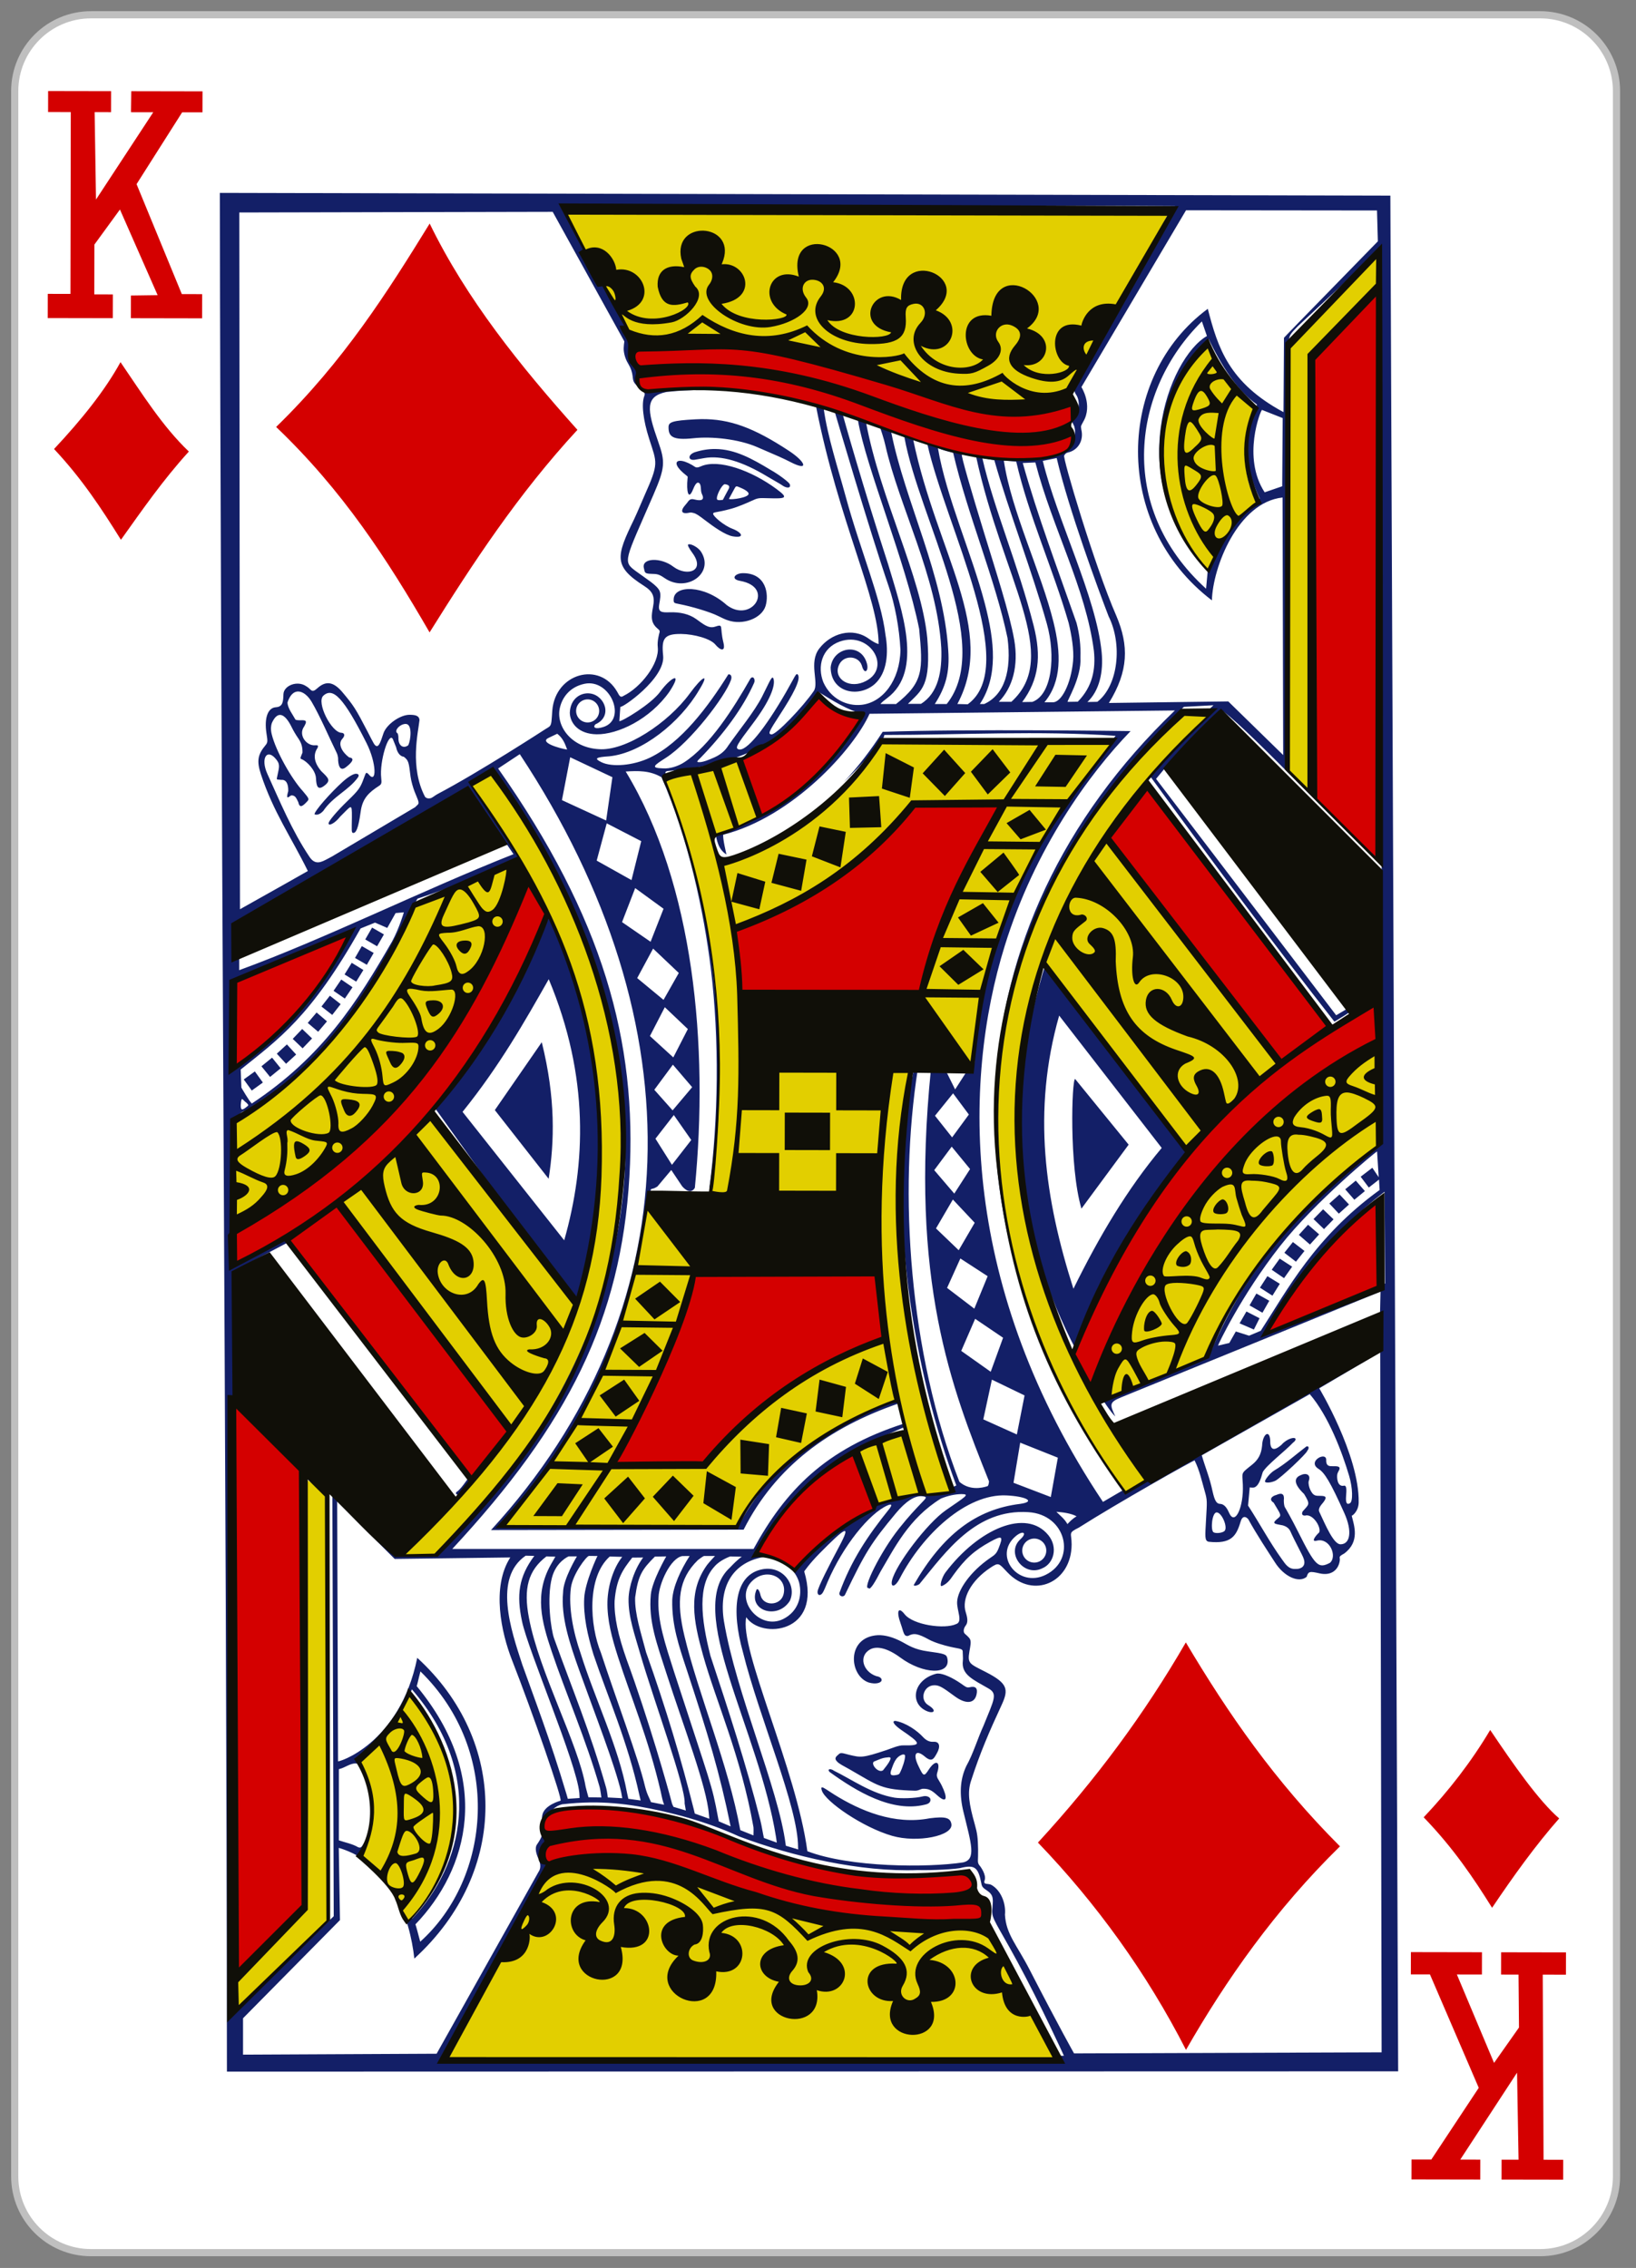 <svg clip-rule="evenodd" fill-rule="evenodd" viewBox="0 0 228 316" xmlns="http://www.w3.org/2000/svg"><rect x="0" y="0" width="228" height="316" fill="#808080" stroke="none"/><path d="m7597.3-2424.37c0-5.87-4.76-10.63-10.63-10.63h-201.97c-5.87 0-10.63 4.76-10.63 10.63v290.55c0 5.87 4.76 10.63 10.63 10.63h201.97c5.87 0 10.63-4.76 10.63-10.63z" fill="#fff" stroke="#bfbfbf" transform="translate(-7372.018 2437.059)"/><g fill-rule="nonzero"><path d="m1122 32.375c.55 512.28 6 1141.835 6.38 1699.785l1059.93-.25-7.06-1697.066zm313.31 10.875c182.87 4.963 366.87-.404 551.1 1.031 0 0-66.94 116.587-87.22 153.282-4.44 8.069-4.9 13.778-2.5 17.125 3.7 5.177 3.4 13.934-.75 19-1.78 2.169-2.59 3.575-2.72 4.875-.13 1.296 1.03 2.716 1.97 5.062 3.27 11.177-5.18 18.912-14.03 22.5-5.94 2.406-19.16 3.994-28.91 3.531-61.13-2.901-181.03-54.566-230.44-58.593-34.28-9.572-78.58-6.225-115.09-4.157-6.89.415-5.69-15.656-5.69-15.656-5.75-53.076-43.35-99.286-65.72-148zm561.03 4.844 172.82.187.78 27.907-72.72 74.531c-6.85 6.97-12.25 12.75-12.25 12.75l-.44 67.25c-49.57-26.635-59.45-58.462-68.5-93.469-82.86 61.132-86.74 194.911 3.72 263.781.74-29.916 23.54-88.7 63.94-93.062l.56 233.031-49.69-48.531-108.03 1.406c17.81-28.898 18.21-51.849 6.69-78.937-19.42-44.256-49.39-145.277-47.1-144.938 0 0 .87-2.172 3.32-2.719 8.95-1.996 14.65-10.64 12.09-21.031-.48-3.346-.47-2.56 1.81-6.906 8.79-14.999-1.68-31.281-1.68-31.281zm-573.15 1.406 64.84 117.219s-.84 5.375-.5 8.531c.51 4.54 2.03 8.58 4.63 12.813 1.72 2.799 2.98 6.624 3.37 10.156.64 5.818.64 5.822 9.16 13.5 1.79 1.613 2.13 2.606 1.47 4.281-2.82 7.121-1.17 21.679 4.4 39.063 7.04 21.954 8.86 21.667-4.25 51.031-2.73 6.133-6.04 14.317-9.59 21.844-16.18 33.237-18.68 42.251 9.09 59.968 7.82 4.988 10.11 9.315 8.16 19.25-1.54 7.817-1.85 12.812 1.91 17.219 2.43 2.857 4.64 3.327 4.03 5.531-.42 1.5-2.24 8.002-1.63 13.469 1.64 14.73-15.38 36.428-30.9 44.031-3.11 2.203-4-.486-5.76-3.562-16.08-28.168-56.12-16.754-58.78 16.844-.7 8.883-.42 12.736-2.72 14.625-.77.64-3.12 1.968-3.12 1.968s-59.92 38.969-98.03 59c-2.49 1.306-4.72 3.46-6.47 3.813-2.02.407-3.53.042-4.78-1.219-14.07-26.756-6.27-58.36-5.06-69.562-.31-3.969-3.7-4.691-8.82-4.75-8.66-.102-21.13 8.686-23.84 16.875-2.31 6.961-3.78 11.468-5.88 11.437s-3.12-2.839-8.34-12.875c-10.86-20.882-12.53-23.528-22.69-35.656-8.09-9.674-15-10.957-22.93-3.75-5.52 5.01-5.34.656-10.04-1.875-8.1-5.518-20.29-.579-20.59 7.187-.25 6.516-.31 11.414-6.91 11.844-7.34.479-10.53 9.968-8.46 23.5 1.09 7.122 1.3 8.266-.88 10.875-7.11 8.513-8.03 14.394-4.12 26.281 11.14 33.882 27.29 56.69 42.46 87.5 0 0-38.55 21.878-61.43 34.594l-.6-630.406zm749.22 33.5.9 547.625-82.75-81.344s-1.61-104.94-1.53-147.843c.08-42.904.71-85.803.53-93.782-.17-7.978.43-41.928.69-76.781.54-73.017-6.14-63.991 7.44-78zm-161.72 65.656 4.56 13.219c-34.68 19.879-77.1 130.59.78 211.875l-1.56 16.75c-81.63-74.044-66.53-180.231-3.78-241.844zm5.93 15.625c11.91 24.562 25.45 46.31 43.91 59.625-9.94 23.732-14.22 49.913 2.63 85.219-11.82 6.483-28.23 23.688-45.22 58.938-61.46-62.085-47.78-152.098-1.32-203.782zm-457.21 46.407c34.08.056 69.63 5.616 102.21 15.437 20.56 103.9 56.66 173.754 56.5 214.438 0 0-2.84-.478-8.9-4.844-14.85-10.719-34.34-4.738-44.78 8.906-9.9 12.934.07 30.924-5 38.469-9.6 14.067-34.3 40.079-38.44 39.219-3.01-.626-2.52-1.942 8.06-18.188 11.03-16.92 19.49-32.253 15.85-36-1.55-1.59-2.37 1.77-10.6 16.063-19.31 33.547-36.3 54.289-43.03 51.593-3.15-1.262-1.52-4.042 12.78-22.937 16.16-21.34 20.64-34.689 19.03-40.594-1.23-4.538-3.73 2.796-10.43 15.906-7.15 13.876-20.06 29.339-30.5 44.188-3.31 5.374-7.56 8.486-13 10.937-4.04 1.748-10.46 4.603-14.19 4.125-1.92-.245-.6-1.372 2.03-3.937 20.61-21.22 38.32-44.881 48.38-67.594 1.55-2.979-.68-7.22-3.22-4.094-15.42 27.129-36.88 60.974-60.19 75.907-5 3.199-12.53 5.914-19.31 5.343-11.48-.329-7.42-2.882 3.03-9.593 22.36-14.367 53.74-55.672 58.81-70.282 1.2-3.453-.14-5.426-2.34-5.187-18.4 29.435-42.71 61.824-70.97 75.375-15.23 7.304-34.43 8.743-43.88 4.125-6.92-3.384-5.18-4.549 7.1-5.344 29.54-2.914 64.16-30.65 81.31-60 10.04-16.25 2.99-12.518-8.47 3.156-19.57 26.754-58.41 52.403-82.5 50.375-24.36-1.442-38.38-20.32-35.25-36.5 1.89-9.789 8.85-19.766 22.47-22.625 23.33-4.897 38.6 32.062 17.25 39.032-7.27 2.373-10.04.573-7.41-2.344 15.84-6.932 8.8-25.962-4.56-27.906-8.41-1.224-18.15 4.437-18.56 17.468.24 9.714 8.24 19.211 24.28 19.438 19.02.268 48.2-13.421 65.91-38.625 12.56-19.263.99-12.76-8.38.093-8.27 11.342-34.96 27.207-37 26.625l.91-13.062c.4 2.257 41.1-25.607 38.71-46.344-1.52-15.052.68-19.656 16.35-19.469 11.71.141 26.61 4.25 30.94 9.625 4.46 5.318 9.46 6.996 7.25-1.968-3.59-14.549.71-16.948-7.72-14.188-5.82 1.905-10.98-2.765-16.82-6.906-6.41-4.555-14.53-6.504-24.21-6.156-7.24.26-10.5-.176-9.35-7 .82-4.814 1.74-9.189.35-12.344-2.27-5.13-11.33-10.43-21.57-17.969-12.08-8.901-9.84-9.425 15.91-68.781 10.81-24.922 10.86-30.037 4.37-48.438-10.24-29.076-11.85-40.72 7.35-44.781 10.87-1.247 22.08-1.862 33.44-1.844zm109.03 16.843 9.97 2.844c.07.009 31.12 106.271 48.9 158.156 5.43 15.83 9.56 37.22 10.6 57.313-.49 27.664-16.07 47.516-35.07 49.687-13.45 1.538-28.04-5.439-34.72-20.406-5.63-14.233-1.38-31.021 14.85-36.812 28.1-10.027 48.68 25.834 21.12 36.875-14.25 5.71-27.79-4.582-21.37-16.563 4.5-8.399 17.16-7.488 20.16 1.188 2.44 9.234 6.47 4.878 4.74-1.375-5.22-19.922-30.82-15.229-32.87 3.125 0 22.739 24.9 28.081 39.75 15.312 11.51-10.207 12.72-28.652 9.84-44.656-3.95-33.243-22.76-76.358-36.12-125.563-6.67-24.569-16.33-53.861-19.78-79.125zm396.65 1.188 18.72 7.406-.43 61.688-15.88 5.468c-20.77-31.739-3.5-74.534-2.41-74.562zm-379.4 4 13.72 5.281c7.51 43.544 42.93 126.783 55.43 188.906 3.49 37.338 4.04 48.295-21.25 68.188v-.281h-13.68s-.05-.836 5.93-5.313c33.13-24.771 13.36-79.358.85-121.312-21.8-67.004-41.27-135.553-41-135.469zm-128.22 4.344c-1.74.02-3.5.091-5.28.187-20.69 1.111-24.09 2.437-24.16 6.938-.12 8.475 3.35 12.236 22.59 10.156 16.66-1.8 40.79.784 57.41 7.937 18.97 8.16 23.47 10.085 30.28 13.594 17.11 8.808 14.12.045-1.34-10.125-31.59-20.776-53.43-29.001-79.5-28.687zm149.28 3 12.87 4.906s3.41 10.037 4.63 15.781c12.53 55.587 46.61 118.101 50.59 183.125.9 21.309-2.75 41.174-18.37 50.781h-11.78c12.59-12.527 20.99-16.145 17.47-59.687-5.58-55.921-42.47-125.796-55.41-194.906zm22.84 9.031 11.88 4.375c13.67 75.066 81.47 187.226 38.31 241.344h-10.78c9.63-15.017 13.6-28.206 12.16-48.469-4.2-68.209-38.99-134.406-51.57-197.25zm19.91 6.906 12.78 3.906c17.35 76.055 84.04 200.688 36.5 235.157l-9.37-.25c35.81-66.95-18.48-136.23-39.91-238.813zm22.28 7.094c3.93 2.183 9.54 3.228 13.81 4.469 13.45 57.507 38.04 114.063 49.22 167.625 3.77 29.324-2.67 51.282-21.09 59.625h-3.94c16.54-24.961 13.42-56.446 4.6-90.469-11.87-45.756-34.92-96.096-42.6-141.25zm-201.37 1c-5.94-.056-12.15.845-18.72 2.937-6.73 2.543-5.9 7.847.34 6.75 2.12-.371 5.86-1.036 8.35-1.468 15.33-2.674 34.22 2.852 57.12 16.718 5.53 3.349 11.54 6.575 13.03 7.688 4.21 3.138 8.7 3.126 7.16-.875-.62-1.602-9.45-8.442-17.25-12.813-16.7-10.093-32.22-18.769-50.03-18.937zm223.09 5 12.88 1.969c24.21 111.296 77.37 180.452 31.9 221.75h-11.37c12.44-12.709 18.06-32.606 13.93-56.125-4.21-24.008-16.61-62.116-26.9-95.625-11.93-38.847-21.53-71.696-20.44-71.969zm18.47 3.125 10.91 2.031c12.77 45.24 34.47 101.321 47.53 148.031 8.03 28.726 4.8 64.107-13.13 70.625l-9.22.157c15.22-20.334 17.39-41.516 10.44-68.907-14.27-56.222-35.87-105.287-46.53-151.937zm67.31.062c11.02 46.9 37.47 118.451 46.97 143.157 12.64 25.229 8.85 62.588-10.16 77.375l-9 .187c10.88-10.166 14.61-27.285 12.88-45.031-4.89-50.15-40.39-119.704-53.25-173.125zm-47.84 2.219 11.25 1.031c11.26 49.057 33.18 96.744 47.4 145.813 2.65 11.075 4.96 24.604 4.03 34.562-1.94 20.878-10.59 37.344-18.18 37.344h-7.75c15.83-18.861 15.05-44.577 8.28-72.219-11.2-45.684-38.28-100.765-45.03-146.531zm-292.91.25c-4.69.024-4.77 4.316 2.72 10.875 4.58 4.013 4.23 2.674 3.97 5.219-1.11 10.865.59 20.81 5.06 9.625 1.19-2.987 2.94-6.356 4.69-5.938 3.3 1.019 1.62 7.087 3.22 10.157 2.69 5.412-.17 6.737-6.72 5.062-4.71-1.205-4.98 1.347-7.91 4.594-5.12 5.685-4.28 9.079 3.6 7.312 1.3-.291 2.4.081 3.4.313 2.46.565 4.71 2.124 10.56 6.594 7.53 5.741 18.19 13.393 25.1 14.562 11.07 1.873 8.6-3.431-.47-6.906-7.77-2.977-17.41-11.244-17.37-13.531.02-1.758 2.46-.715 16.46-4.563 6.08-1.669 14.62-5.404 18.22-7.062 5.95-2.738 6.23-2.716 15.53-2.438 15.85.473 18.27-.068 7.16-8.312-22.46-16.662-52.42-27.507-68.31-20.594-4.82 2.096-4.71.811-8.19-1.188-4.55-2.612-8.26-3.794-10.72-3.781zm321.44 1.5c15.57 59.962 45.67 113.686 53 170.563 1.66 16.268-1.07 32.162-14.59 45.906l-9.13.156c-1.34.022 12.74-21.745 11.53-40.375.37-9.939-.73-20.6-3.56-31.125-17.69-50.567-35.1-96.398-48.63-144.594zm-281.09 19.688c.08-.011.16-.013.24 0 4.25.666 4.4 2.354 3.16 4.562-1.83 3.273-5.06 9.563-5.06 9.563s-4.31.845-5.19-.25c-1.55-2.253 4.13-13.544 6.85-13.875zm10.78 1.937c.47-.007 1.05.234 1.96.594 4.08 1.61 11.16 4.914 8.1 7.469-3.62 3.026-17.65 4.386-16.97 3.125l4.69-8.657c.99-1.839 1.43-2.519 2.22-2.531zm-42.97 52.406c-.36.021-.67.108-.91.25-.81.487 1.03 3.746 3.72 7.438 12.41 16.747-4.77 21.714-16.94 12.75-11.55-8.982-29.38-8.136-26.81 1.281.91 3.32.02 4.936 6.47 5.031 5.73.085 7.21.404 12.37 3.938 19.76 13.512 45.29-4.576 32.82-23.969-2.36-3.661-8.18-6.863-10.72-6.719zm48.75 26.157c-7.18 0-11.7 5.35-2.72 6.952 32.09 5.762 10.57 39.035-12.06 21.891-20.4-18.409-47.68-18.281-48-5.218-.05 3.287.1 3.399 4.93 4.312 11.37 2.147 28.35 7.317 34.85 10.594 3.82 1.926 7.84 3.727 8.94 4 13.59 4.939 31.02-1.48 34.47-12.927 3.16-10.477.6-29.604-20.41-29.604zm-402.53 107.062c4.29.051 8.86 3.81 12.12 9.313 7.53 12.714 16.69 34.092 22.53 45.875 1.48 2.97 1.53 5.62 1.44 7.031.46 6.907 2.78 9.516 6.88 6.406 4.03-3.059 9.62-8.178 3.06-9-6.6-4.971-10.28-12.273-6.19-16.719 3.01-3.272 1.83-5.398-.59-5.531-9.25-.136-23.03-27.638-16.54-33.562 8.77-7.994 18.47 1.907 39.1 42.843 9.09 18.079 9.51 37.864 1.72 28.063-2.65-2.47-2.11-1.191-5.22 6.594-2.34 5.851-4.25 8.627-13.16 17.187-10.84 10.425-17.41 18.663-17.65 20.469-.47 3.452 5.85.231 10.47-5.781 10.3-10.064 10.68-12.746 10.59.593-.09 12.065-.71 14.27 1.47 14.188 3.39-.128 5.2-9.672 6.78-21.188 1.89-10.372 7.28-15.605 16.25-21.375 2.46-1.584 2.5-2.677 2.03-7.25-1.66-14.653 6.68-41.975 10.47-35.218.53 1.52 2.18 5.074 3.06 7.562.71 3.856 3.14 8.208 6.85 8.5 4.6 3.448 4.59 5.312 6.18 17.938.52 4.121 2.35 10.305 3.63 13.593 2.38 6.12 4.51 9.705 3.19 11.532-.85.899-2.63 2.593-2.63 2.593l-75.13 44.532s-5.89 3.26-8.03 4.156c-5.95 2.688-9.57.701-12.5-3.75-15.92-23.708-26.84-50.342-38.03-74.906-6.71-14.582-.14-24.225 8.53-12.469 3.37 4.569 1.65 7.482-.03 16.312-.3 1.598 1.18.987 3.97 1.438 4.39-.472 6.51 3.446 6.35 10.094-2.77 9.524 1.06 4.381 2.87 3.906 3.47.051 4.24 2.138 6.19 6.094 1.21 5.577 3.67 3.962 7.25.281 2.96-3.042 2.97-2.968-3-10.094-10.31-11.172-24.61-36.393-28.31-51.75-1.03-4.236-.65-7.62.12-9.875 4.66-10.49 11.15-10.526 18.22 4.125 1.2 2.493 3.57 6.511 5.25 8.938 2.72 3.931 4.4 7.308 4.31 13.562-2.09 5.24-2.43 5.346-.62 6.063 4.48 1.772 12.45 9.874 12.81 17.125.36 7.364 1.61 11.276 7.41 6.906 6.6-4.983 3.79-6.987-2.72-13.375-6.83-8.124-7.24-15.168-3.19-21.031.66-1.968.38-2.524-2.13-2.282-7.92.767-15.63-9.272-10.12-16.906 2.54-4.473 2.24-5.626-1.34-5.75-1.87-.065-4.95.292-6.47-.562-2.35-4.394-7.24-10.536-7.19-15.563 2.31-7.069 5.9-9.92 9.69-9.875zm470.84.375c13.03 7.987 25.92 16.302 40.56 20.094-33.91 61.08-88.45 93.809-134.09 106.594 1.55 7.817 2.65 15.608 10.22 20.406-.26-1.182-3.61-15.055-2.88-17.906 62.88-16.054 118.22-77.648 132.38-109.407l276.31-3c-204.84 196.495-213 473.045-45.87 704.844l-19.22 11.22c-128.79-192.9-127.48-378.757-88.85-503.22 27.39-88.246 76.53-155.659 113.88-194.187 0 0-149.81-2.06-224.38.687-10.83 16.572-20.9 30.106-35.47 45.75 0 0 37.89-36.586 36.91-42.937 69.1-.037 140.37-4.03 209.37.781-80.75 96.647-120.56 196.42-127.46 290.281-.26 12.208-1 5.387-5.04 9.875l-12.74 19.781-10.22-20.562c-6.95-2.244-20.61 1.376-26.41-.719-28.41 126.75.3 279.73 37.69 379.56 0 0-9.39 5.26-20.94 4.38-12.64-2.81-15.73.68-26.69 2.9-12.59 2.4-16.99 2.38-19.78 5.57-1.55 1.77-4.36 4.24-7.53 5.96-30.68 11.15-66.69 52.94-66.69 52.35l-33.78-15.16c31.13-61.12 67.66-83.12 131.88-110.25l-5.97-27.31c-68.4 25.48-111.93 55.98-146.25 115.25-41.65-.59-210.36-1.78-210.53-1.25 68.81-78.25 123.07-196.29 129-288.312 1.45-17.925-1.06-9.308 6.87-14.657l12.47-14.843 9.78 14.625s7.08 9.015 11.56 1.5c12.55-128.329-.72-274.658-62.56-376.657 10.97-.724 21.9-1.028 32.41 5.188 24.18 54.77 38.44 122.435 44.62 173.156 7.83 64.197 6.73 136.606-1.25 198.094l4.13.562c12.05-79.91 7.97-164.901-3.1-239.187-5.67-38.754-23.96-99.364-36.53-127.344-3.47-7.731-6.17-9.73-2.87-10.875 75.35-6.341 109.99-31.484 137.06-71.625zm-208.94 6.75c5.77 0 10.44 4.673 10.44 10.438 0 5.764-4.67 10.437-10.44 10.437-5.76 0-10.43-4.673-10.43-10.437 0-5.765 4.67-10.438 10.43-10.438zm566.38 5.313c-22.06 19.968-39.79 40.663-58.41 62.718 55.11 75.78 116.35 157.93 167.84 223.563 0 0 17.83-10.56 17.76-11.875-.04-.693-1.43-4.183-1.76-3.406-.76 1.823-14.43 9.468-14.43 9.468l-162.97-213.875s8.83-10.577 11.56-13.906c12.66-4.163 47.9-47.804 49.63-46.906 27.6 21.149 110.87 110.798 142.93 138.281l.41 248.844c-3.32 9.956-92.09 48.323-154.78 191.466-31.53 17.67-66.46 27.17-98.94 42.53 0 0 8.27 13.01 12.31 16.57-4.96-10.73-5.84-12.77 5.41-17.35l234.59-95.62-.43 19.31-3.82 33.34c-63.84 39.37-117.72 55.87-205.59 115.25-6.28 1.46-11.33 7.49-17.94 7.82-224.46-330.58-80.97-579.65 49.85-704.785zm-730.97 16.906c6.12.101 4.58 14.307 2.31 19.219-4.52 3.553-9.03.397-8.94-6.25.03-2.168-.39-4.215-.93-4.563-3.4-2.167 2.28-8.484 7.56-8.406zm137.09 8.875c5.16 3.914 7.07 9.128 8.97 14.344-6.96-1.093-25.58-6.433-16.84-10.594zm-33.9 18.469c161.89 244.84 154.65 504.882-26.03 702.002l228.59-.35c29.1-57.41 77.57-92.41 139.59-113.96l5.41 18.03c-71.28 22.88-107.35 60.81-136.03 113.37h-272.63c104.75-112.7 152.73-207.9 160.28-336.686 7.2-122.65-24.01-234.663-118.78-369.438zm45.62 2.812 38.19 18.031-5.66 39.188-40-18.438zm-68.84 11c204.18 308.867 116.61 526.13-46.41 706.94l-30.03.5-70-65.03 1.28 395.15s-68.25 66.86-76.09 74.88c-7.75 7.46-13.56-4-13.56-4l.18-523.85 3.03-20.53.94-112.87 43.5-22.94 163.13 213.81s-6.56 9.66-9.6 11.38c-1.97 1.11-.53 3.03 1.13 2.81 4.58-.6 17.65-15.21 14.9-17.56-59.17-73.31-169.18-216.846-169.18-216.846l-45.82 23.906s1.33-93.713.5-129.687c1.76-8.486 8.12-6.212 12.41-10 52.76-33.907 89.93-75.294 112.88-115.438 1.68-3 11.84-21.021 12.84-22.656 3.58-5.834 12.45-24.072 17.62-35.719 2.89-6.511 5.97-14.398 7.13-15.344 31.74-10.335 65.06-25.007 96.94-38.187l-45.91-68.906zm-125.13 3.938c-1.72-.026-6.1 1.966-12.03 7.343-10.94 9.928-25.36 26.24-25.41 29.344 2.94 1.059 5.54-.628 7.88-3 9.15-13.509 23.3-18.792 31.59-30.625 1.29-2.188-.07-3.09-2.03-3.062zm102.85 14.343s31.67 46.149 39.78 58.407c-83.48 33.05-170.82 76.703-248.19 104.937v-18.5l12.22-33.219zm124.18 30.5 31.22 16.125-8.81 35.219-31.5-17.625zm25.75 58.594 25.66 18.688-11.72 29.875-25.84-17.782zm-209.34 21.906s-3.95 13.851-10.59 26.25c-31.75 55.163-62.82 104.183-127 146.75-2.45-2.173-9.44-14.406-9.44-14.406l-.63-16.344c34.03-27.336 63.4-47.402 108.47-127.625l13.07-5.312 11.12 4.812 7.53-13.437zm133.53.125c-29.58 62.752-58.68 127.476-105.81 176.375l128.97 180.029c42.43-127.109 26.68-246.241-23.16-356.404zm-162.28 13.688-6.19 10.719 10.72 6.187 6.19-10.719zm-17.5 1.156c-23.37 52.241-58.44 92.435-104.47 121.344l-1.78-76.656zm8.22 15.594-6.19 10.719 10.72 6.187 6.19-10.719zm263.59 2.25 23.25 22.062-13.81 24.344-23.84-19.719zm356.19 10.844c-.03.01-.05.035-.06.062-40.86 127.002-28.59 248.311 27.47 353.91 27.5-68.45 50.08-114.257 103.78-187.129-33.07-43.294-127.87-168.214-131.19-166.843zm-628.91 2.031-6.5 10.531 10.54 6.5 6.5-10.531zm178.28 14.812c36.84 88.054 33.59 167.446 14 236.25l-92-116.218c33.71-41.838 56.09-81.451 78-120.032zm-187.78.313-6.96 10.219 10.21 7 6.97-10.25zm-10.28 14.625-7.62 9.781 9.75 7.625 7.62-9.781zm303.1 10.406 20.84 19.781-13.16 25.657-21.15-19.344zm-315.13 4.813-8 9.406 9.41 8 8-9.406zm672 2.781 92.81 119.75c-31.04 36.948-56.84 80.48-79.9 127.411-25.86-81.033-37.53-160.649-12.91-247.161zm-685.03 12.125-8.56 8.937 8.94 8.563 8.56-8.938zm216.81 11.969-42.47 61.406 48.69 62.156c5.24-33.647 6.42-72.705-6.22-123.562zm-230.65 2-9.13 8.375 8.38 9.125 9.12-8.375zm-13.41 11.968-9.63 7.813 7.82 9.625 9.59-7.813zm362.72 6.344 17.44 20.375-17.69 20.969-16.56-18.625zm221.69 3.656 11.84.438c-19.42 191.591 18.75 288.541 52.53 372.841 0 0-.08 3.38-1.22 4.38-5.5 1.89-16.63 3.94-25.56-3.91-45.44-116.8-55.36-260.68-37.59-373.749zm-600 2.469-10.04 7.25 7.26 10.031 10.03-7.25zm742.31 6.813c-3.01 0-5.63 78.826 5.72 117.312l42.72-57.875zm-110.44 13 14.28 19.187-15.15 20.656-15.5-19.562zm-643.47 5.218c.72-.113 1.89 1.884 4.19 3.469 2.13 2.232 1.83 2.065-.56 3.969-3.74 2.977-4.85 2.498-4.78-2.156.32-3.83.6-5.194 1.15-5.282zm390.75 14.407 15.78 22.593-17.47 22.469-14.93-23.656zm251.47 28.625 16.63 20.25-14.29 22.218-18.15-21.218zm384.94 4.281 1.47 23.344-5.75-8.532-10.56 8.094 7.37 9.781 9.22-7.187.56 9.406c-58.55 42.314-83.81 90.92-107.56 127.38l-10.56 4.46-12.03-3.81-5.88 10.41-10.22 2.4c-.31-.06 20.52-44.68 56.16-90.09 31.73-40.439 87.61-86.029 87.78-85.656zm6.78 36.531.5 82.995-104.78 40.48c27.19-46.33 59.26-89.336 104.28-123.475zm-26.03-10.094-9.56 7.844 8.25 9.469 9.53-7.844zm-14.72 12.5-9.22 8.219 8.59 9.156 9.22-8.281zm-349.91 4.594 19.75 21.031-14.47 24.844-20.56-19.719zm335.04 8.844-8.66 8.844 9.47 9.093 8.65-8.843zm-13.63 13.969-8.31 9.187 10.06 8.719 8.31-9.188zm-13.69 15.656-7.72 9.687 10.47 8.094 7.72-9.719zm-300.94 14.875 24.69 16.031-12.06 29.38-24.66-18.79zm289 .125-7.24 10.066 11.15 7.62 7.35-10.4zm-11.15 15.876-6.72 10.41 11.28 7.24 6.69-10.74zm-9.97 15.72-6.19 10.72 11.69 6.65 6.19-10.84zm-9 16.25-6.19 10.72 12.94 5.59 5.13-10.22zm-245.5 6.62 25.28 17.13-11.19 30.78-26.68-18.88zm366.59 30.28 1.25 633.38-278.34.97s-13.01-22.9-40.25-75.81c-11.53-22.4-21.28-31.92-22.28-49.66 1.04-10.42-3.77-22.24-12.31-27-2.87-1.6-7.67.33-6.07-4.13 1.77-4.9-3.64-12.46-5.12-14.06-1.68-2.84-.63-3.53-.81-14.09-.18-10.21-.72-14.48-2.91-22.19-5.53-19.48-6.76-29.21-3.59-39.31 8.22-25.62 16.79-45.27 27.87-69.16 6.45-13.98 5.46-19.44-14.31-29.59-14.81-7.6-16.78-7.52-14.91-18.63.88-5.2 1.69-8.48.6-11-.67-1.53-3.13-3.67-4.57-4.9-1.93-1.65-1.35-5.06.63-7.6 1.94-2.48 1.95-6.04.03-11.97-4.05-12.47 5.11-28.99 22.41-40.4 7.64-5.05 7.43-4 15.4 4.37 23.31 24.48 57.94 9.1 58-25.4.02-10.76-3.64-10.12 6.53-15.19 34.48-21.94 105.25-61.84 104.78-60.75 4.61 9.39 6.15 17.41 9.07 27.53 2.52 8.67 2.19 9.34 1.25 26.22-.85 15.26-1.31 18.8 2.28 19.78 20.42 2.25 25.08-4.97 29-18.16 1.69-5.82 4.95-4.64 6.97-2.18 7.77 14.14 17.6 28.85 24.06 38.9 8.07 12.84 21.66 19.22 28.78 13.16 1.5-4.99 2.73-5.14 11.75-3.09 10.94 2.48 17.17-3.65 18.22-11.69.42-3.21-1.92-3.08 3.94-6.25 14.53-10.76 8.99-25.44 6.81-34.28.19.46 6.21-3.66 6.34-11.94.7-42.98-36.55-104.88-35.71-103.28zm-351.43 24.75 29.56 14.29-6.97 35.31-30.37-13.66zm287.65 13.13c17.03 19.74 29.34 52.65 35.69 74.09 3.14 10.68 3.52 22.87.72 24.57-2.76 1.67-4.05-.12-3.53-6.5.43-5.32.59-9.44-1.69-9.38-6.61 1.71-6.86-8.3-6.19-10.66.45-1.57 1.27-2.67 1.63-3.53 1.63-3.88-2.63-3.35-7.03-3.4-3.9.09-4.91-2.28-4.72-5.97-.12-4.1-5.54-3.3-8.63-.19-2.82 2.84-2.23 6.19 1.6 8.53 5.49 3.36 10.68 11.63 23.46 40.13 7.43 16.54 5.23 28.28-3.62 28.15-6.14-.18-13.28-16.99-19.06-29.37-1.49-3.2 2.25-6.78 3.56-8.5 3.4-4.46 2.88-5.87-2.16-5.94-4.71-.07-6.72.35-9.56-5.47-1.07-2.19-1.84-5.53-1.47-7.66 2.43-6.41-2.56-7.96-7.4-5.5-6.11 2.55-6.06 8 3.25 16.91 5.99 9.84 4.43 9.16-1.25 15.78-1.19 2.34-.48 3.78 2.03 3.81 7.2-2.19 15.05 10.78 12.9 15.22-2.2 1.91-8.24 8.83-2.4 7.5 11.86-3.22 19.08 14.15 12.09 20.04-10.42 5.22-12.89 3.59-28.94-28.47-4.98-9.96-10.98-20.66-11.71-21.75-.74-1.1-1.07-4.04-1.04-6.41.7-5.8-1.77-7.12-6.81-4.81-3.78.9-7.2 4.01-2.41 6.97 5.6 9.65 7.58 11.2 4.5 13.65-6.99 5.57-3.96 5.35 3.88 6.91 3.84 1.15 5.79 3.13 6.84 5.5 4.05 9.09 11.23 21.92 11.94 24.53 2.38 6.67-1.91 9.66-7.78 9.38-6.14.14-8.95-4.71-11.94-8.85-11.16-15.51-19.2-30.88-30.59-48.5l1.53-16.47s2.99.65 4.66-.15c3.27-1.58 5.22-6.73 7.09-13.57 2.99-5.94 20.67-19.48 27.44-26.75 1.25-.82 2.3-2.18 2.31-3-.04-2.66-7.67-.88-12.69 4.88-7.37 6.54-10.51 4.3-10.28-4.06-.72-10.33-7.02-5.15-7.34 4.93-.81 7.97-3.58 12.83-9.16 17.28-10.52 8.42-8.77 6.29-8.28 17.97.85 20.38-7.01 37.14-12.16 26.03-1.82-3.94-3.96-8.42-8.56-8.62-3.25-.14-4.86-3.33-6.65-11.22-2.67-12.76-6.39-20.97-9.79-32.72zm-262.03 43.9 34.06 13.57-6.37 35.62-33.75-12.9zm259.72 3.29c-.23.01-.49.07-.78.18-9.6 7.26-18.45 15.39-28.91 21.63-3.92 2.32-8.5 8.3-8.53 9.9-.03 1.56 4.66 1.53 9.22-.46 4.33-1.89 29.03-25.09 29.06-27.22 1.71-1.88 1.54-4.14-.06-4.03zm-312.78 43.25c8.05-.02 3.35 2.37-14.22 14.56-17.16 11.9-45.43 49.54-48.72 63.5-1.49 6.34 2.53 6.83 7.06-1.88 20.83-40.04 60.24-76.62 96.32-75 17.67.8 27.22 5.57 12.59 7.66-40.1 4.92-70.08 27.79-96.31 73.38-.02 1.02 2.38.97 5.12-.79 24.02-29.35 51.07-68.24 98.6-65.09 34.28 2.07 44.02 42.83 15.56 56.75-24.81 12.13-47.69-17.41-27.13-34.94 6.68-5.69 10.85-3.19 4.44 2.63-13.76 12.48 3.11 34.72 19.88 26.28 10.2-4.28 14.33-18.88 5.34-29.91-20.01-24.52-63.1-5.88-93.13 33.75-3.14 4.17-5.87 13.23-3.21 12.25 4.66-1.92 7.47-5.57 10.21-9.69 10.72-14.86 18.96-22.32 33.47-30.31 11.22-6.17 11.91-5.01 7.72 5.69-1.76 4.51-3.18 6.01-7.53 8.81-18.28 12.49-29.64 29.22-30.09 39.88-.33 7.78 5.36 17.94-.81 20.03-10.48 4.95-39.04.91-46.76-8.94-5.54-7.08-7.69-2.98-3.53 8.53 2.75 7.61 2.64 11.9 6.79 11.13 5.24-2.78 8.85-2.13 19.03 3.44 4.9 2.68 13.6 5.18 18.9 6.4 9.67 2.23 11.68 1.29 11.47 5.47-.06 1.28.38 4.89.1 7.16-1.57 12.59 8.94 16.87 23.28 25.15 8.37 4.84 5.07 9.82-4.63 33.78-5.04 10.84-9.34 25.43-15.56 36.44-5.81 12.37-6.31 25.91-2.56 41.34 6.95 28.65 11.95 43.21-.44 45.79-31.9 4.82-102.35 4.63-140.81-10.16-9.84-73.83-61.97-183.37-55.28-211.69 13.34 20.12 69.28 14.8 52.43-41.44 0 0 4.59-6.85 13.69-16.09 23.48-23.82 29.28-27.76 18.12-6.78-8.57 16.13-19.5 37.17-19.74 41.25-.2 3.25 2.33 4 4.31 1.41 1.46-1.93 3.2-6.6 4.72-10.16 13.99-32.76 37.91-62.3 54.4-69.41 4.25-1.83 4.03.12 1.1 3.72-19.4 24.14-34.22 46.46-44.75 75.6-.47 3 3.79 4.26 5.15 1.4 18.2-38.13 23.64-46.79 46-73.65 8.79-10.56 16.97-15.89 23.5-15.32 5.65.5 3.98 1.43-1.25 7-3.99 4.26-9.89 10.18-19.44 22.19-16.83 21.18-33.76 55.65-27.53 53.84 1.08 2.88 6.39-6.28 10.88-15.03 12.3-20.65 25.37-47.95 54.58-65.89 6.11-2.53 12.78-3.98 18.67-4.04zm-565.06 6.65 52.03 52 104.65-1.34c-17.26 26.82-8.04 68.39 1.47 92.69 18.65 47.63 45.98 126.26 43.97 127.4 0 0-15.22 3.92-16.59 13.56-2.04 14.31 4.16 13.25-4.78 26.16-2.02 2.91-.72 8.39 1.43 12.75 1.42 3.2 2.78 8.01.13 11.75l-92.31 164.69-175.19.84v-32.93l87.72-88.82-1.07-65.34c47.85 14.22 64.28 63.58 68.38 100.16 86.42-78.87 84.29-197.61 2.62-272.1-15.91 78.73-72.93 95.09-71.68 93.53zm650.84 9.35c5.6.4 13.15 1.3 18.28 4.06-3.47 2.08-5.94 4.55-8.25 7.09-2.8-4.97-6.58-7.69-10.03-11.15zm145.06.56c4.66-.02 10.38 13.62 7.1 16.81-1.85 1.8-7.86 2.48-10 1.13-2.75-2.04-1.35-17.93 2.9-17.94zm-165.06 23.66c6.01 0 10.88 4.86 10.88 10.87s-4.87 10.87-10.88 10.87-10.88-4.86-10.88-10.87 4.87-10.87 10.88-10.87zm-460.28 15.5 7.84.18c-14.25 19.06-16.18 35.47-11.12 59.25 5.68 26.76 49.04 127.34 51.84 155.03.13 1.26.25 4.78.25 4.78l-10.65.72s-.8-2.86-1.13-3.96c-14.91-50.15-29.75-88.4-40.13-117.63-10.33-31.52-26.15-78.26 3.1-98.37zm57.31.18c.08-.01.14.01.19.03l7.53.06c-.28.17-11.24 23.68-12.03 37.94-.89 16.17 3.01 33.78 8.37 51.16 12.66 37.6 31.18 79.48 41.47 126.94.12.55 1.25 5.15 1.25 5.15l-11.15-1.5s-1.1-4.86-1.22-5.53c-7.71-41.74-29.19-85.1-42-126.19-6.57-18.67-11.13-41.63-8.78-59.18 1.65-12.38 14.08-28.64 16.37-28.88zm91.09.1c-7.97 12.35-15.23 27.83-15.74 39.96-.47 22.59 6.11 41.65 12.68 61.6 20.23 61.42 30.04 93.83 40.16 143.09l-10.75-4.59s-.42-2.77-.66-3.56c-5.74-30.85-6.1-28.16-39.84-131.91-7.91-24.9-15.44-46.74-13.97-67.47.33-11.81 10.64-35.19 21.5-37.06zm12.91 0h10.03s-5.52 5.85-7.12 8.03c-17.53 24.3-12.45 50.38-3.75 81.47 11.97 42.77 34.11 90.61 45.69 155.81.21 1.21 0 7.5 0 7.5l-11.94-4.81c-10.85-59.78-37.61-121.77-50.5-175.54-7.59-31.57-5.43-51.52 12.09-68.71 4.39-3.39 5.5-3.75 5.5-3.75zm-122.41.34h7.5s-12.54 20.6-12.53 32.72c-2.09 21.7 5.77 45.68 14.79 70.81 13.86 38.62 32.18 85.33 37.81 109.91.22.96.97 5.37.97 5.37l-13.1-.69s-.68-5.95-1.47-8.68c-15.11-52.86-29.83-87.05-47.18-135.32-2.63-7.3-6.82-36.18-1.88-54.9 3.88-14.69 15.09-19.22 15.09-19.22zm-20.09.03 8.09.22s-1.21 2.2-4.31 7.5c-14.77 26.74-8.15 51.15 1 78.34 12.21 36.29 31.38 80.6 43.35 122.53.67 2.37 1.59 9.5 1.59 9.5l-11.69-.15s-2.37-8.54-2.53-9.47c-6.57-38.87-42.1-103.66-51.34-152.97-5.07-26.45-.72-42.83 15.84-55.5zm108.41 0s-12.77 22.14-13.94 34.47c-2.29 24.18 5.38 44.2 14.16 71.47 15.14 47.05 36.5 102.26 38.4 127.5.07.83.38 3.91.38 3.91l-13.16-4.69s-.59-2.64-.84-3.57c-11.47-45.66-25.03-91.14-43.25-142.4-4.5-17.3-10.4-34.7-9.88-49.56 2.67-19.86 6.05-25.21 17.88-36.97zm57.87.03 10.6.22s-3.17 1.7-10.72 9.75c-41.8 38.19 26.01 146.02 41.65 244.19.18 1.05.66 4.75.66 4.75l-11.66-4.19c-1.1-4.89-1.93-10.84-3.28-16.19-12.67-50.18-29.57-101.78-45.09-148.59-8.71-34.11-11.89-64.14 3.75-80.94 4.9-5.8 14.09-9 14.09-9zm-108.97.06 11.28.32c-8.15 10.22-12.93 26.14-13.37 40.31-.43 16.75 4.05 33.04 9.56 50.28 11.32 35.35 27.47 73.77 38.57 121.47.62 3.16 1.14 5.18 1.43 6.56.46 2.19 1.72 5.66 1.72 5.66l-11.91-2.38s-1.22-3.09-2.03-4.72c-1.2-2.44-2.3-5.55-3.28-9.28-5.76-24.88-26.98-81.34-39.9-120.94-10.25-24.95-13.04-68.55 7.93-87.28zm140.85.44c14.43-.53 27.47 11.71 30.56 23.22 3 12.22-.84 26-14.28 32.81-21.8 11.04-45.27-18.33-28.06-34.5 13.03-12.25 32.32-3.18 28.12 12.5-2.71 10.21-18.19 10.87-20.75.56-.7-3.42-2.42-6.85-3.66-4.96-8.01 18.82 18.94 27.64 30.13 10.12 6.64-14.04-6-32.12-24.59-28.69-25.5 4.72-28.43 37.07-17.85 74.82 14.77 59.65 50 139.89 49.94 176.71 0 .49.13 2 .13 2l-11.19-3.34s-.08-.62-.16-1.16c-6.71-51.43-44.91-136.59-55.87-202.06-4.75-29.85 6.87-51.51 33.03-57.44 1.51-.34 3-.53 4.5-.59zm-110.63.47c-7.85 10.49-12.97 26.25-13.22 37.5-.23 16.48 5.68 32.53 10.57 49.69 12.36 42.37 41.24 120.63 40.18 135.28.3 1.57 1.1 6.44 1.1 6.44l-11.16-3.32s-.44-.7-1.28-2.72c-3.72-14.54-21.4-76.86-41.22-130.75-7.62-21.66-11.33-38.54-10.81-52.9 1.61-19.82 7.28-28.09 15.97-39.13zm212.44 70.25c-28.92 1.65-26.13 36.9-8.22 42.87 6.41 1.77 10.17.24 11.19-1.15 1.16-1.59-.14-4.02-4.35-4.63-12.15-3.99-16.5-18.3-5.52-24.3 6-3.14 15.57-1.12 27.12 7.43 20.63 15.28 45.92 16.24 42.62.78-.8-3.75-2.42-4.25-17.53-6.31-12.27-1.67-17.8-5.55-23.15-8.44-8.44-4.55-15.87-6.44-22.16-6.25zm-414 32.78c74.71 72.96 63.63 187.31-.19 244.56-1.31-4.62-4.1-15.94-4.4-15.62 47.99-49.94 70.6-131.81 1.12-215.72.36.32 1.55-6.06 3.47-13.22zm468.22 1.94c-.71.02-1.33.09-1.88.28-19.34 5.29-23.35 24.41-10.81 32.28 7.69 4.83 13.6 1.87 4.03-3.97-8.2-5-4.15-18.14 5.78-18 4.35.07 7.3 1.96 18.35 10.1 9.09 6.7 17.65 7.23 19.59-1.85 1.16-5.41-.65-7.82-6.44-6.4-2.55.63-4.06-.87-7.53-3.28-7.72-5.36-16.15-9.27-21.09-9.16zm-475.94 14.31c67.34 78.16 45.72 159.68.31 207.44-12.46-36.79-43.03-59.75-43.03-59.75 11.52-25.55 18.39-52.24-3.15-85.94 20.03-18.1 36.64-38 45.87-61.75zm437.53 28.53c-3.16-.05-2.13 2.99 5.31 8.19 17.75 12.07 19.27 14.25 2.07 13.97-4.36-.26-11.2 2.83-15.07 4.12-22.45 7.5-23.53 6.9-34.28 4.38-3.58-.84-7.21-2.34-8.78-.91-2.42 2.22-5.15 3.68-2.09 6.97 2.22 2.41 6.37 4.24 11.41 7.13 26.07 14.93 28.44 18.51 59.09 19.31 3.51.09 5.31-1.73 7.37-1.75 5.01-.06 7.63 1.16 12.69 5.78 9.27 8.46 9.7 2.31 4.19-8.78-2.89-5.82-5.42-7.2-4-11.63 3.23-10.08-1.37-12.09-7.41-3.15-4.52 6.99-5.03 6.83-9.31-2.16-5.67-11.22-3.01-16.41 5.59-9.09 6.52 5.54 8.19 1.42 10.72-2.97 3.34-5.77 2.83-10.95-3.12-10.5-3.43.26-6.63-1.32-9.31-4.25-5.28-5.75-15.38-12.96-25.07-14.66zm7.38 30.38c.71.04 1.2.33 1.43 1.06.06 3.7-2.48 11.25-4.56 15.22-.66 1.77-1.8 1.99-3.4 2.31-5.38 1-5.75-.67-4.78-4 1.97-5.14 3.59-12.45 10.53-14.56.28-.03.54-.04.78-.03zm-13.66 2.56c2.18-.16 2.25.75 1.38 2.72-1.55 3.33-4.29 6.48-6.32 9.09-4.3 2.79-11.32-5.73-8.21-7.93 4.32-1.72 7.58-3.48 12.09-3.75.4-.07.75-.11 1.06-.13zm-482.41 5.56c1.17 0 2.35.24 3.57.75 16.29 22 15.18 55.48 2.53 74-.94 1.39-1.91 1.64-3.5 1.1-5.45-3.23-12.36-4.42-17.53-6.28v-64.41c5.32-1.13 9.91-5.17 14.93-5.16zm429.44 5.25c-1.24.06-1.76.91-.18 2.53 23.76 17.2 56.46 37.13 86.62 29.41 2.77-.6 5-2.11 4.47-4.97-.33-1.78-3.4-3.31-6.72-2.44-6.92 1.83-20.18 2.07-25.63 1.19-20.74-3.4-39.06-16.67-55-24.43-1.18-.91-2.59-1.33-3.56-1.29zm-6.94 16.41c-1.06-.05-.98 1.01-.31 3 3.35 9.96 36.97 33.17 63.53 40.84 22.81 6.59 55.56.11 53.66-10.72-.99-5.64-5.14-6.99-19.69-5.15-32.04 6.22-62.88-6.88-86.28-21.44-6.31-3.97-9.54-6.47-10.91-6.53zm-209.81 13.62c14-.16 27.87.97 42.88 3.47 29.19 4.99 63.03 14.03 91.65 27.29 48.65 18.25 109.82 32.34 161.72 30.43 12.67.35 35.57-.72 40-2.19 11.57-2.59 14.77-.13 17.53 14.22.49 3.13 1.46 4.03 5.47 6.75 6.15 4.17 5.12 8.28 4.38 17.47-.63 7.74 4.04 12.08 22.78 46.66 21.32 39.36 42.12 85.09 42.12 85.09-186.93-.13-365.26-7.06-556.53-1.12 17.2-40.79 64.1-114.33 93.5-173.37-7.11-18.16 1.67-21.25-2.02-25.56-5.95-10.1-1.65-24.26 10.93-27.45 8.77-1 17.2-1.58 25.59-1.69z" fill="#131f67" transform="matrix(.154 0 0 .154 -142.146 21.891)"/><path d="m1950.02 1727.99s59.06-124.9 84.21-162.45c36.3-47.72 205.07 16.84 288.71 32.24 33.99 5.94 112.46 1.49 112.46 1.49l67.72 117.14zm-129.66-138.44-9.4-385.41 19.39 11.62 11.22 387.11-81.48 80.82-.87-23.24zm49.39-44.87c19.04-40.08-3.86-88.21-3.86-88.19 11.5 2.62 42.35-58.5 45.21-56.8 49.89 59.03 59.93 148.12 1.24 204.47-15.74-38.17-42.4-59.48-42.59-59.48zm31.63-273.26c36.44-38.57 65.35-68.63 94.01-111.58 2.35-3.5-160.18-202.601-157.77-206.183 24.04-27.534 56.56-48.027 81.56-81.204 0 0 133.37 168.347 136.35 166.797 12.26-53.638 21.08-102.158 17.58-157.934-10.57-142.676-73.14-229.031-73.58-227.303-18.33 131.581-217.65 333.912-257.83 320.455l-1.85-91.694c2.5 4.546 127.07-83.389 158.31-197.249 2.25-8.18 99.53-41.213 98.82-42.398-4.32-10.56-48.19-70.35-48.19-70.35s17.15-8.357 19.07-8.363c56.69 68.002 100.16 158.139 115.93 244.422 18.93 92.9 33.2 267.924-150.33 462.574zm556.05-251.01c-30.85-90.258-31.71-184.249-19.42-250.103 18.42-119.259 92.06-205.721 151.18-271.702l26.15-.449s-30.69 32.899-41.86 44.87c-19.12 22.738-46.57 69.95-46.57 69.95l159.57 201.118 88.56-20.783s-1.07 91.248 1.69 91.199c-68.09 58.411-116.83 111.049-151.01 195-21.7 8.47-93.58 40.97-93.58 40.97-34.58-7.81 98.52-224.835 72.42-228.012-10.88-8.656-132.44-166.733-134.75-166.361-51.78 168.54 4.72 343.573 103.19 464.793-10.81 7.27-20.6 12.96-19.73 11.28-42.25-56.49-79.6-124.17-95.85-181.77zm-286.43-78.992c6.34 9.444 30.32-205.108-45.64-375.169 6.85-5.382 66.81-17.953 66.81-17.953l17.1 51.018-40.74 18.103 8 23.916c31.59-16.017 100.19-40.05 141.39-111.304 0 0 206.21-5.41 210.6-5.12 4.29.283-41.27 45.51-83.63 136.187-19.35 41.419-34.39 94.833-36.61 157.23-.44 12.33-48.21-57.08-48.21-57.08 10.55-59.545 40.53-118.508 70.41-177.475 0 0-47.47-1.859-80.59-.305-50.53 57.216-82.31 87.462-159.52 115.723 29.93 90.253 204 130.815 165.31 123.2-7.9-1.715-16.38 83.746-6.34 179.701 2.96 76.81 46.57 204.17 48 203.11 0 0-27.45 6.69-29.73 2.31 4.62-1.2-40.82 11.16-40.82 11.16l-17.17-47.45 43.82-21.1-7.62-26.82c-.18.02-96.96 31.16-143.13 116.89l-213.14 4.01c80.63-90.65 112.6-179.46 128.39-296.411 17.5 2.82 53.06-6.371 53.06-6.371zm510.62-779.315c26.41-22.9 79.17-82.25 79.17-82.25l1.23 29.91-59.93 64.563 7.54 391.955-21.01-19.428zm-25.68 143.96c-10.9 5.431-32.36 31.581-42.3 60.713-71.83-61.938-44.76-178.573-6.47-203.43 11.68 25.157 44.81 58.197 44.04 57.504-7 26.681-12.26 53.714 4.73 85.213zm-630.83-252.083 545.47-8.669c-30.03 61.81-57.7 111.834-89.71 172.727-16.84 21.062-390.88-60.151-392.47-51.376z" fill="#e2cf00" transform="matrix(.154 .003 -.003 .154 -232.925 15.068)"/><path d="m2825.26 1818.97-.31-18 17.91-.32 41.65-65.7-46.14-101.7-17.28.31-.36-20.15 64.3-1.14.35 20.15-22.66.4 35.19 79.32 21.93-32.44-1.35-47.86-15.79.28-.35-20.15 58.68-1.04.35 20.15-20.97.37 3.99 167.41 17.78-.31.31 17.99-55.74.99-.32-18 15.35-.27-2.89-78.7-49.84 79.63 18.14-.32.32 18zm-206.25-113.19c-36.97-68.98-83.97-131.28-137.58-184.87 51.41-58.15 94.06-118.21 130.26-183.64 39.61 63.79 82.95 123.91 143.03 181.73-57.5 58.63-100.34 122.24-135.71 186.78zm-860.62-52.46-12.72-514.6 63.07 59.13 10.65 395.18zm1071.54-162.06c22.16-24.32 42.21-51.21 58.63-80.15 21.85 31.16 45.01 63.03 63.97 78.79-20.77 24.5-40.32 52.83-59.13 81.99-17.31-26.58-36.06-53.35-63.47-80.63zm-788.8 57.31c-12.8 2.18-5.74-9.82-3.6-21.16 1.2-6.31-4.99-12.12-5-14.05-.03-11.17 8.25-16.03 46.19-16.26 89.52 4.62 136.26 32.43 187.78 44.83 49.34 11.88 98.03 10.76 152.21 8.56 4.01 2.21 19.2 39.38 16.56 43.17-122.18 26.33-280.23-60.93-394.14-45.09zm216.28-270.4c-13.08-9.13-25.23-10.65-37.25-12.48 20.37-37.35 45.24-71.51 87.4-93.35l20.66 48.61c-24.79 13.3-49.08 29.05-70.81 57.22zm-260.54-122.6s-17.83 30.32-34.89 45.22c-52.71-68.13-170.44-213.099-170.44-213.099l-48.43 25.599s-.69-28.452.38-30.464c130.76-70.329 219.04-200.452 256.79-321.507 0 0 21.63 21.305 19 30.527-34.01 95.563-93.34 191.844-181.81 264.828zm162.11-142.96 166.61-2.71 8.4 57.79c-63.42 22.5-115.3 67.1-163.64 118.48l-79.04.01c24.91-57.22 59.88-115.43 67.67-173.57zm612.5-254.883c5.68 16.233.56 33.943 2.62 33.167-197.82 102.212-251.02 319.826-251.02 319.826s-19.47-29.66-18.69-34.31c99.24-231.394 168.22-239.45 181.06-264.616l-160.69-200.531 34.69-48.955 172.36 216.285c16.62-8.009 26.05-14.638 39.67-20.866zm-93.15 298.733c32.76-61.456 67.05-97.448 101.4-122.4l-.28 80.34zm-937.18-222.396-.51-77.934 102.02-46.05c-27.33 62.453-65.33 96.335-101.51 123.984zm456.71-78.138-7.05-54.697c61.92-28.319 116.41-65.694 160.03-116.303 47.77-3.14 80.49-.477 80.22-1.121.08-.098-44.31 67.531-72.62 173.273zm506.83-584.812 55.79-58.392 10.83 512.127-58.01-53.282zm-491.82 425.844-18.91-50.46c28.16-11.123 49.21-34.642 68.8-57.911 13.76 11.893 31.33 15.854 37.44 18.08 8.35 1.795-56.04 81.933-87.33 90.291zm-445.53-342.93c59.78-60.436 98.21-123.742 135.31-186.661 34.72 67.898 84.28 126.961 137.3 183.966-52.57 59.204-92.19 122.305-130.18 185.796-39.6-65.515-81.15-126.858-142.43-183.101zm-138.41 104.773c-18.03-27.688-36.17-54.328-62.1-80.917 24.31-26.961 44.9-53.624 58.58-79.732 20.02 28.05 39.07 57.384 63.42 79.65-22.88 26.088-41.14 53.621-59.9 80.999zm470.67-144.519s-7.16-3.977-6.48-9.77c2.21-7.529-8.01-24.303-8.01-24.303 120.31-38.829 298.26 61.325 402.42 37.76-.75 7.315.61 15.998-2.23 22.933 3.55 14.57 5.88 15-8.24 24.183-73.08 22.077-151.26-20.868-223.37-40.785-58.85-17.399-106.3-11.864-154.09-10.018zm-540.81-54.727-.39-21.878 20.53-.362-2.9-164.432-20.53.362-.34-18.991 56.95-1.005.33 18.991-14.84.262 2.77 79.035 50.26-79.971-20.14.356-.11-18.995 64.45-1.137.33 18.99-18.38.325-39.98 65.774 42.88 98.658 18.38-.325.39 21.878-64.42 1.137-.37-20.497 24.16-.807-35.61-76.803-22.5 32.173.79 45.022 16.8-.296.37 21.496z" fill="#d40000" transform="matrix(.154 .003 -.003 .154 -232.925 15.068)"/><path d="m2018.75 46.868 22.82 41.217-3.77 2.658c6.19 9.916 11.5 21.102 17.83 30.934l4.43-.589c7.5 13.777 10.53 18.869 20.31 35.176l-4.28.056c2.33 7.285 8.08 12.05 8.29 17.304.17 6.538-1.39 13.205 2.7 17.561 4.85 5.159 5.45 6.602 4.53 9.691-2.46 8.206 5.1 17.108 12.59 16.166 52.75-8 106.74-2.954 160.89 12.372 38.95 11.531 73.58 24.607 106.31 33.652 10.31 2.884 31.15 7.35 49.03 8.343 49.59 2.754 77.21-7.828 68.5-28.281-.69-1.638-2.19-2.821-2.34-3.667-.27-1.563-.06-3.263 2.71-5.617 7.98-8.443 3.34-14.404-1.78-23.505 0 0 61.61-114.755 92.38-171.936zm550.93.492-45.01 80.969c-24.9-4.059-30.36 16.915-30.69 19.857-32.37-7.694-26.69 34.01-10.47 36.548 1.15 6.043-26.25 14.061-41.02.116 22.36 2.593 29.74-27.052 2.38-33.128 35.44-27.33-32.64-66.112-32.47-10.871-31.78-5.02-26.92 36.773-6.77 39.673-10.08 11.515-40.3 12.363-56.52-11.248 27.12 13.483 41.03-22.797 12.93-32.389 33.92-30.822-34.03-57.488-31.59-8.694-25.7-14.622-42.51 24.108-8.45 29.404-1.82 6.948-46.28 7.787-57.88-9.887 31.66 6.637 32.43-31.766 4.56-34.398 27.29-35.929-43.9-52.6-31.15-4.451-27.58-10.347-37.32 23.977-10.46 34.471 1.58 5.407-43.01 10.817-58.99-8.507 34.24-5.757 21.64-38.815-.55-35.762 0 0 .31-.963 1.5-4.222 9.91-33.582-46.59-35.377-38.14-.101 1.31 3.238 2.77 7.557 2.77 7.557-15.62-2.895-25.02 3.61-23.63 18.19 4.21 19.317 14.43 17.704 27.46 13.612 5.6 5.644-31.17 25.492-54.76 8.766 28.38-8.7 13.34-41.873-10.45-36.939-1.17-10.652-13.03-25.413-28.02-17.846l-16.56-31.181zm54.51 444.453-33.5 1.085c-23.12 24.446-190.79 184.458-157.9 421.111 14.07 101.221 43.94 188.481 121.5 290.811l20.03-12.23 3.13 2.01 207.74-124.43-.54-36.66-241.8 106.5c-4.93-5.06-7.87-10.75-12.05-17.01l96.89-43.21s2.24-5.97 2.94-8.72c30.66-81.763 94.82-141.698 150.78-188.116-1.71-79.941-5.03-247.309-5.03-247.309l-149.36-143.585c-18.52 17.54-34.9 35.537-51.25 55.035l172.43 218.843-14.77 9.986-170.64-217.723c19.33-24.095 40.4-45.179 61.4-66.388zm152.26 141.579s-7.53-380.823-11.88-564.701l-85.88 91.271 7.15 386.016zm-16.76-528.347-60.67 64.848 7.62 392.366-16.16-15.373-6.73-381.817 75.76-82.243zm-601.52 1.168c1.91 3.225 1.19 7.751-1.72 11.486-12.36 15.899 27.82 42.439 56.29 37.2 21.68-3.987 39.98-17.368 31.81-27.159-6.65-7.974-2.54-16.231 5.28-16.314 8.04-.086 14.61 6.198 7.79 15.083-15.16 19.766 8.89 42.22 45.07 42.055 25.57-.116 33.98-6.566 32.28-24.761-.79-8.521.84-10.909 6.76-12.308 9.44-2.236 14.42 8.548 6.7 16.978-16.66 18.203 3.1 44.19 35.25 45.322 11.76.415 14.07-.252 27.05-7.884 10.14-5.966 13.61-14.766 8.46-21.466-6.61-8.622 1.92-19.212 12.05-15.09 7.25 2.947 10.89 8.399 3.1 17.887-10.23 12.465-5.11 22.507 15.14 28.986 15.77 5.048 26.61 4.195 33.83-2.628 2.25-2.124 7.25-6.564 7.2-5.234-4.78 8.606-9.01 16.59-9.01 16.59-32.58 15.228-58.69-11.733-57.86-12.771-33.49 20.115-63.55 16.527-89.48-15.815-6.52 3.768-53.55 13.198-88.27-23.581-34.06 17.85-66.14 11.182-94.87-7.601-20.63 20.176-42.69 23.698-65.84 14.593l-7.05-13.57c1.71-.675 9.37 13.567 45.21 6.234 12.04-2.462 32.45-23.12 20.65-32.807-5.46-7.439-5.68-10.833-1.06-15.484 4.55-4.581 12.49-2.404 15.24 2.059zm-87.78 19.506c2.08 3.85 2.46 10.306.18 6.466-1.2-2.025-7.45-11.059-7.17-11.344 2.83-.286 5.69 2.588 6.99 4.878zm689.53-9.046 9.34 506.349-53.54-51.276-9.53-396.633zm-608.96 35.274 16.75 10.126-29.67.346zm93.3 7.07 14.15 13.268-29.36-5.617zm260.77 2.413-5.99 12.858c-3.66-3.946-4.85-12.437 5.99-12.858zm108.86 208.65c10.14-23.896 23.74-54.34 46.45-64.347-17.63-33.531-16.01-67.39-4.26-86.146-17.56-15.774-35.63-34.724-47.12-62.23-53.73 49.154-60.76 148.296 4.93 212.723zm-5.22-203.457 3.92 9.19c-47.56 60.346-31.18 138.174 4.77 179.226l-4.87 10.586c-43.83-44.622-64.36-140.214-3.82-199.002zm-290 38.78c56.62 15.532 102.18 40.498 166.9 16.398l.53 12.671c-40.98 27.337-124.05.684-180.19-18.919-90.25-31.512-160-28.351-209.78-23.69-4.41-.782-8.1-12.18-1.07-12.382 93.21-2.673 77.94-14.041 223.61 25.922zm12.33-22.649 18.85 19.296c-13.97-4.113-27.56-8.715-40.23-14.511zm282.41-.141 3.71 4.935c1.61 2.138-10.17 3.469-8.23.896zm-317.18 41.52c67.68 24.06 142.16 47.949 190.34 24.495 0 0 .48 9.615-5.03 12.438 0 0-5.05 4.234-22.15 6.895-78.5 7.839-130.1-23.805-193.89-41.918-24.2-6.871-63.03-15.028-102.76-15.972-23.6-.656-59.6 3.365-59.6 3.365-7.87-.516-7.84-5.157-7.99-9.704 68.19-10.32 131.16-4.629 201.08 20.401zm324.7-29.942c.86-.055 1.75-.009 2.62.11l7.03 8.659-7.92 13.11s-7.31-6.495-11.08-12.931c-2.08-4.174 3.28-8.558 9.35-8.948zm-198.05 5.966 21.57 15.694c-15.99 1.069-34 1.984-51.96-4.784zm180.48 5.001c1.67-.069 3.46 1.671 5.59 5.153 4.08 6.692 3.58 7.997-4.07 10.604-10.04 3.424-10.84 2.725-7.74-6.396 2.12-6.211 4.06-9.271 6.22-9.361zm32.41 3.575 14.61 11.827c-7.59 20.822-12.33 47.163 4.3 84.565-1.77.148-11.93 10.54-15.15 12.339-9.18-3.66-30.57-77.973-3.76-108.731zm-16.09 16.109-3.26 22.936c-.26 1.881-16.11-10.548-14.77-16.929 2.65-7.597 12.19-6.155 18.03-6.007zm-25.69 8.485c1.89-.019 4.93 4.499 8.68 10.411 2.93 4.612 2.38 6.384-3.81 12.163-9.1 9.527-10.98 6.503-9.2-9.464.87-7.89 2.19-13.088 4.33-13.11zm19.52 20.388c1.25.004 2.36.288 3.17.913l1.45 22.259c.13 2.01-17.4-.485-19.84-8.932-3-5.383 8.43-14.259 15.22-14.24zm-22.75 19.238c1.25-.201 5.21 2.336 8.96 4.467 6.5 3.706 6.67 5.383 1.25 12.605-6.37 8.484-9.63 7.199-10.88-7.34-.46-5.338-.94-9.475.67-9.732zm25.81 8.067c.56-.01 1.07.143 1.51.505 3.14 2.594 8.28 24.84 6.33 27.205-2.78 3.369-17.79-.781-21.21-5.971-3.25-4.937 7.93-21.639 13.37-21.739zm-17.8 26.61c1.71-.147 4.82.978 9.52 3.145 2.83 1.303 7.56 3.766 8.64 5.917 1.89 3.787-1.04 9.502-4.87 14.27-2.54 3.155-5 .885-10.2-9.447-4.19-8.309-5.95-13.639-3.09-13.885zm30.3 9.455c.35-.014.66.051.94.203 5.14 2.727 4.43 11.108-1.47 17.403-7.08 7.556-13.45 2.071-8.63-7.442 3.05-6.026 6.76-10.064 9.16-10.164zm-415.64 215.142c-4.39.276-11.18 4.377-14.1 8.281-3.7 4.935-7.01 4.357-11.21 4.074-5 .014-12.57 1.252-22.77 6.121-5.79 2.76-8.43 3.405-16.97 3.988-5.57.38-11.14 1.233-12.37 1.906s-5.22 2.148-8.85 3.282c-7.43 2.317-4.73 4.388-.28 13.933 22.76 55.455 39.52 120.245 46.14 173.139 7.46 60.686 6.83 134.447-.68 190.901-20.85.508-33.96-.33-55.91.428-12.83 122.02-51.76 219.43-131.45 307.81l219.57-3.31c23.97-67.54 137.86-120.73 141.7-117.03l6.48 24.38s-82.37 13.26-136.13 119.03c5.62-3.54 26.38-1.52 40.3 12.43 26.7-35.11 71.11-58.53 71.41-58l1.42-4.2s8.17-2.94 15.36-4.44c2.31-.48 7.04-1.46 10.18-2.62 4.84-1.79 7.22-3.65 14.76-3.14 15.68 1.22 31.31-3.59 30.97-3.67-48.87-127.72-61.93-243.55-46.11-378.658 17.18-.169 54.84-.187 54.84-.187 3.12-37.938 7.25-75.914 18.25-111.876 14.12-46.171 31.38-89.163 59.69-128.696 15.95-24.796 29.94-42.487 46.46-65.755l-214.91 4.29c-27.6 48.306-81.7 89.197-125.45 106.608-14.89 5.896-17.02 5.101-19.63-1.904-4.66-12.515-4.44-11.986 7.23-15.536 3.89-1.186 16.31-8.004 35.69-17.508 41.12-21.792 68.97-60.853 85.29-87.174 6.5-10.398 2.06-7.997-9.36-7.899-10.46-.633-15.3-3.78-24.85-12.376-3.52-3.168-5.04-5.443-6.62-5.228-11.96 17.834-32.14 41.438-48.09 48.606zm49.72-41.586c9.85 10.171 21.42 16.019 36.54 17.723-23.45 38.26-52.37 68.365-85.91 86.949l-18.06-48.101c41.84-20.386 52.77-40.259 67.43-56.571zm350.59 9.215c-223.59 214.154-205.54 478.845-42.57 691.234l-16.5 10.32c-153.03-197.69-185.31-493.566 39.5-702.105zm-142.84 28.16 55.72-1.098-37.07 49.838-50.9.71zm-8.72.561-30.13 49.405-83.57 2.551c-48.93 62.547-102.13 93.577-156.46 115.069l-11.61-52.466c0 .001 86.23-22.41 140.74-112.738zm-84.88 5.54-18.99 21.776 20.48 20.111 18.01-21.103zm43.86-1.274-19.26 20.749 15.67 20.258 19.99-20.293zm-96.7 5.426-2.77 32.148 25.39 7.834 3.2-27.498zm153.61-1.514-17.82 28.966 27.6-.05 18.78-28.858zm-288.3 12.409 18.76 49.248-15.57 7.849-16.84-51.48zm-21.02 8.324 19.34 50.948-15.35 5.365-17.88-53.067zm25.66 202.048c3.31 71.271 5.1 114.239-5.72 177.128-.57 3.287-13.42.611-13.42.611 1.63.511 5.96-70.958 4.73-115.78-2.36-85.357-18.32-169.557-53.32-253.574 6.32-4.02 22.04-6.291 22.04-6.291 22.27 63.787 42.23 132.475 45.69 197.906zm-226.66-193.771c75.1 96.06 129.88 227.216 123.41 357.689-5.73 151.686-61.65 240.036-160.69 346.756l-26.03 1.06c117.42-116.63 168.54-215.57 170.43-344.953 2.16-148.802-45-246.912-123.36-350.971zm-232.35 137.973.89 35.459 248.1-111.633-36.99-52.48zm583.88-126.497-27.19 1.855 1.39 27.449 28.35-1.188zm242.49-9.499 165.76 209.577-39.57 30.484-157.97-196.899zm-126.72 16.751 48.5-.106-18.2 31.439-46.87.452zm-8.94.924c-21.57 41.858-51.49 89.681-67.41 166.396l-159.63 2.952c-.6-17.44-3.17-34.845-6.08-52.245 68.35-26.388 120.97-64.958 159.27-115.389zm29.55 1.668-20.59 12.366 12.97 14.398 22.78-9.184zm-189.73 18.633-6.4 27.18 26.05 9.511 4.21-32.236zm149.2 17.589 46.53-.54-18.9 39.465-46.1.126zm110.68-7.076 156.81 196.016-14.17 11.625-153.25-191.603zm-92.97 9.92-20.65 17.836 16.1 17.938 19.06-15.777c.41-.332-14.51-19.997-14.51-19.997zm-203.44 5.028-5.97 26.422 27.03 6.681 4.31-28.299zm-36.9 18.154-5.01 25.999 25.46 6.396 4.9-25.06zm-209.27 1.094c1.3-.283-3.69 30.903-11.74 36.651-3.85 2.746-5.87 2.191-9.32-1.396-2.36-2.47-13.21-19.477-13.21-19.477l8.92-4.685c11.24 17.279 11.08 8.829 14.95-6.135zm-41.7 18.648c3.57-.089 7.97 4.269 13.01 12.773 7.29 12.297 7.07 13.111-4.48 16.894-20.81 5.9-28.56 7.363-22.37-6.544 6.66-14.972 9.25-23.008 13.84-23.123zm62.19-3.562 14.73 24.233c-54.78 147.061-145.45 253.462-271.68 319.104l-.72-24.259c148.64-88.111 208.42-190.153 257.67-319.078zm390.19 3.676 45.16.015-11.45 34.739-48 .503zm-465.82 6.712c-35.21 88.223-84.07 165.516-183.33 231.795l-.81-23.257c111.55-69.937 158.04-198.07 158.03-198.11zm570.65-10.219c26.74.262 55.37 28.908 52.94 52.981-1.71 16.964 1.76 29.468 6.24 22.456 9.92-15.495 40.1-5.844 40.15 12.551.03 9.79-6.48 11.514-10.39 2.746-5.77-12.955-21.35-13.003-23.41.718-1.93 12.861 9.11 22.091 38.35 32.078 34.19 7.386 55.23 37.545 43.43 55.303-4.13 4.713-6.64 5.898-7.47 3.508-.24-.686-1.14-4.29-1.99-7.998-4.18-18.318-13.13-25.888-23.73-19.385-5.31 3.259-4.55 7.438-1.33 12.909 4.3 7.284 1.74 10.188-5.79 6.571-11.88-5.712-16.03-19.671-4.72-26.344 13.49-5.672 8.87-6.761-8.59-12.319-37.17-11.972-53.43-34.847-56.15-78.928.35-20.122-2.52-27.244-12.03-29.824-8.7-2.362-18.31 8.811-12 14.495 3.44 3.088 6.24 5.902 4.48 7.673-5.64 5.676-20.17-3.121-20.19-12.834-.02-6.349 2.36-7.701 11.73-15.334 2.6-2.117.28-5.98-3.58-5.969-14.44 4.936-13.75-14.29-5.95-15.054zm-83.61 6.569-22.34 13.37 12.04 16.218 24.79-12.18zm-438.92 20.497c2.59-.045 4.75 2.011 4.8 4.604.04 2.593-2.04 4.756-4.64 4.801-2.59.046-4.72-2.042-4.77-4.635-.04-2.593 2.01-4.724 4.61-4.77zm46.3 1.217c49.47 103.124 62.9 221.81 31.84 341.195l-131.59-165.095c48.37-56.438 80.43-120.64 99.75-176.1zm-173.85 10.705-113.94 50.254.89 86.08c63.36-44.898 89.77-90.185 113.05-136.334zm110.33-2.665c11.3-.551 6.26 30.081-8.24 40.759-5.32 4.233-8.96 3.79-10.88-4.455-1-4.272-5.67-13.27-11.49-20.476-6.77-8.383-6.7-8.593 2.96-9.366 10.67-.027 19.33-5.307 27.65-6.462zm-10.95 13.173c-8.35.024-10.78 3.972-5.72 9.227 4.27 4.424 7.57 3.402 10.26-3.15 1.64-3.994.07-6.091-4.54-6.077zm-205.07 115.303-1.01-73.056 97.43-43.065c-18.94 43.029-54.64 85.992-96.42 116.121zm873.1 43.625-12.84 13.377-129.65-162.964 7.58-20.994zm-697.47-154.846c4.25-.012 14.15 14.55 17.04 25.078 2.15 7.811.05 9.507-14.79 11.982-6.13 1.797-22.82.46-21.54-3.996 2.3-6.441 17.79-33.06 19.29-33.064zm459.14-6.416 46.25-.316-9.92 38.119-48.45.136zm20.47 1.952-21.26 15.284 17.32 16.478 22.56-14.494zm72.83 15.039 131.14 164.117c-37.39 49.325-74.55 105.885-98.33 180.198-47.53-105.954-66.07-209.576-32.81-344.315zm-520.42 23.344c2.6-.046 4.76 2.01 4.8 4.604.05 2.593-2.04 4.755-4.63 4.801-2.6.046-4.73-2.042-4.77-4.636-.05-2.593 2.01-4.723 4.6-4.769zm-14.63 6.603c8.01.426.91 26.047-10.98 35.556-9.36 7.496-13.51 4.169-15.94-9.202-.88-4.832-6.12-12.976-10.71-19.396-5.14-7.173-3.1-8.366 9.65-5.671 8.89 1.562 19.79-.734 27.98-1.287zm428.56-1.333 48.49-.562-6.45 57.732zm-472.37 11.005c7.77 6.987 17.86 31.805 12.94 33.692-5.72 2.194-31.84-.371-34.81-3.324-2.05-2.034-2.05-2.045 2.11-7.82 2.29-3.176 6.64-9.508 9.69-14.079 2.76-3.348 5.72-12.345 10.07-8.469zm27.01.376c-7.38.378-7.85 1.398-4.21 9.294 2.97 6.442 4.96 6.986 9.8 2.64 6.73-6.045 3.75-12.412-5.59-11.934zm851.13-10.019 2.25 28.371c-184.75 95.735-250.69 315.228-251.7 315.238l-13.97-24.94c81.8-212.255 194.47-275.284 263.42-318.669zm-877.65 49.088c11.1-.428 14.32-1.242 14.34 2.872.32 11.057-9.74 26.94-22.27 33.086-8.43 4.137-8.62 4.234-9.76-5.767-.87-7.694-3.56-17.57-7.7-25.399-1.3-2.907-6.24-9.539-.15-7.735s18.62 3.209 25.54 2.943zm24.85-3.008c2.59-.046 4.73 2.011 4.77 4.604.05 2.593-2.01 4.724-4.6 4.769-2.6.046-4.73-2.011-4.77-4.604-.05-2.593 2.01-4.723 4.6-4.769zm-59.27 7.522c2.01-.095 4 4.006 6.39 10.045 5.21 13.131 6.87 20.272 5.45 23.408-2.19 4.832-32.83 2.278-38.12-2.985-.98.758 22.01-27.736 26.28-30.468zm22.08 2.892c-4.38.377-2.01 2.976 1.37 10.571 2.35 5.258 5.41 6.057 8.83 2.282 4.57-5.049 5.13-9.006 2.15-11.075-4.35-1.658-7.54-1.84-12.35-1.778zm892.52 12.988.33 9.511c-7.3-2.037-11.85-5.032-20.17-7.639-5.11-1.613-8.13-2.772-3.74-8.193 6.87-8.493 14.31-13.859 22.77-19.196l.24 10.777c-13.57 6.302-12.14 11.872.57 14.74zm-538.92-.163 51.49-.908.6 33.994 40.27-.71-2.44 38.799-37.15.655.6 33.995-51.49.909-.6-33.995-36.78.649 2.29-38.796 33.81-.597zm116.29-1.935c-23.79 129.659 2.55 266.405 44.75 377.445l-20.26 2.59c-32.94-88.81-60.11-215.604-37.64-379.73 0 0 9.08-.324 13.15-.305zm382.24-4.237c2.59-.046 4.72 2.011 4.76 4.604.05 2.593-2 4.724-4.6 4.769-2.59.046-4.72-2.01-4.77-4.604-.04-2.593 2.01-4.723 4.61-4.769zm-905.64 26.828c1.71-.082 6.98 2.085 11.65 3.295 7.03 1.819 12.55 2.562 18.93 2.572 12.8.021 14.47-.124 9.15 10.497-3.83 7.65-12.59 17.827-18.79 20.991-8.76 4.881-12.17 4.301-11.79-4.418-.05-5.907-2.79-16.13-6.26-23.393-2.7-5.647-5.73-9.409-2.89-9.544zm54.22 3.193c2.6-.045 4.76 2.011 4.81 4.604.04 2.593-2.05 4.755-4.64 4.801s-4.72-2.042-4.77-4.635 2.01-4.724 4.6-4.77zm866.39-15.908c3.62-.142 9.89 1.973 15.61 4.631 15.18 7.049 14.81 8.735-5.33 23.567-14.61 11.499-18.1 12.82-18.94-4.885-.79-14.92.68-23.001 8.66-23.313zm-928.19 20.662c5.98-.019 13.14 30.969 7.82 33.836-8.29 4.465-34.33-3.49-34.35-10.583-.01-2.307 23.89-23.245 26.53-23.253zm910.24-17.345c3.57-.22 4.09 2.572 3.94 12.495-.08 5.254.97 13.804 1.41 17.79.91 8.277.2 8.861-6.41 5.271-4.23-2.302-12.82-6.039-22.06-6.675-7.56-.52-8.17-3.618-5.92-8.641 6.48-11.155 18.43-19.115 29.04-20.24zm-888 20.359c-5.21.054-3.87 2.804-.5 10.542 2.39 5.483 6.37 5.94 10.37 1.161 5.6-6.692 4.41-10.159-3.92-11.276-1.76-.235-4.74-.439-5.95-.427zm881.31-8.145c-2.17.24-5.1 2.006-6.51 2.959-4.85 3.158-6.8 5.404.35 7.713 6.37 2.056 9.75 2.939 9.15-2.505-.36-3.279-.19-8.051-2.99-8.167zm-483.23 12.56.6 33.869 40.99-.723-.6-33.87zm446.73-4.946c2.6-.046 4.73 2.011 4.77 4.604.05 2.593-2.01 4.724-4.6 4.769-2.59.046-4.72-2.011-4.77-4.604s2.01-4.723 4.6-4.769zm-767.28 18.823 132.25 163.701-8.21 21.8-136.29-172.877zm855.26-15.875.66 21.686c-14.42 10.948-106.01 79.818-152.02 193.83l-24.94 11.14c33.66-98.016 107.84-182.771 176.3-226.656zm-983.63 26.548c8.47 2.411 16.61 8.124 24.57 9.036 9.16.951 12.3.314 9.91 5.076-5.36 10.664-15.62 21.914-26.58 25.723-7.85 2.725-11.59 1.824-10.44-3.097 2.17-9.215 2.43-16.751 1.97-25.101 1.17-4.577-2.84-10.89.57-11.637zm-9.84 2.111c5.45 4.495 4.9 33.518-.98 39.867-3.07 3.32-12.21.5-25.97-6.98-9-4.889-10.71-7.939-6.32-11.109 7.45-4.706 29.2-22.792 33.27-21.778zm923.93-15.68c2.79-.109 6.26.313 10.43 1.191 16.18 3.336 19.84 6.953 6.29 18.111-5.01 4.124-10.3 9.232-11.83 11.179-7.24 9.194-12.5 2.712-14.4-13.717-1.34-11.5.28-18.089 9.51-16.764zm-20.15 1.918c2.62-.046 4.32 1.291 4.33 4.55.01 4.163 3.31 22.111 5.07 27.039 3.05 8.38.98 10.321-6.07 6.765-5.13-2.653-18.64-4.495-25.91-3.794-8.28.798-8.08-1.425-5.78-8.43 4.08-12.414 20.5-25.985 28.36-26.13zm-885.88 21.635c-3.15.046-3.21 4.294-.88 13.986.74 3.084 3.4 2.846 8.36-.772 5.87-4.28 5.58-6.898-1.19-10.794-2.79-1.605-4.86-2.441-6.29-2.42zm36.67.415c2.59-.045 4.72 2.011 4.76 4.605.05 2.593-2.01 4.723-4.6 4.769s-4.72-2.011-4.77-4.604c-.04-2.593 2.01-4.724 4.61-4.77zm834.34 3.498c2.29 2.153 10.61 1.916 12.01.569 2.17-2.064.98-11.451-.87-12.549-4.72-1.511-14 8.56-11.14 11.98zm-775.87 31.601c3.06 13.361 21.91 12.287 19.53-1.657-1.38-8.142-1.67-7.967 2.43-7.857 19.49.61 16.65 31.366-5.83 29.389-4.67.642-5.26 2.57-1.27 4.148 3.97 1.569 19.12 5.171 21.44 5.123 24.41-.515 60.3 36.404 60.02 69.734-.18 21.8 7.48 37.35 15.07 38.99 6.03 1.3 14.65-4.31 13.77-10.96-1.2-9.19 6.33-6.45 10.76.09 6.73 9.01-1.52 22.34-17.19 21.58-6.64 1.42 4.99 5.45 13.6 7.77 7.77.31 1.38 9.99-.03 11.72-4.3 5.17-18.76 1.53-30.2-7.38-14.05-10.94-20.26-25.82-22.42-55.24-1.38-18.91-2.86-22.73-8.23-14.82-9.59 17.58-33.44 9.48-36.72-8.85-1.83-9.71 6.62-16.89 9.54-8.11 7.67 18.21 25.58 13.49 22.33-4.68-2.14-11.983-14.28-18.401-38.16-24.673-28.7-7.539-37.37-17.165-43.35-40.491-2.64-10.325-2.35-15.758 3.04-21.276 2.65-2.727 6.06-5.514 6.06-5.514s4.09 15.692 5.81 22.964zm746.82-28.05c2.59-.046 4.72 2.011 4.77 4.604s-2.01 4.723-4.6 4.769c-2.6.046-4.73-2.011-4.77-4.604-.05-2.593 2.01-4.724 4.6-4.769zm-896.36 20.273c8.56 2.93 15.95 7.363 24.77 10.191 5.72 1.834 4.25 6.415-1.53 12.986-6.43 7.873-12.82 11.802-21.85 16.286l-.14-13.114c11-4.06 17.88-13.406-.76-16.033zm918.7-8.892c3.22-.028 7.78.009 13.15 1.019 13.6 2.561 15.21 3.738 7.24 13.406-2.96 3.583-7.35 8.987-9.76 12.018-7.81 11.304-12.2 7.551-16.18-6.81-4.9-14.981-6.06-20.739 5.55-19.633zm-875.98 20.835c2.59-.046 4.72 2.011 4.77 4.604s-2.01 4.724-4.6 4.77c-2.6.045-4.73-2.011-4.77-4.605-.05-2.593 2.01-4.723 4.6-4.769zm862.59-5.014c1.38 4.736 3.45 10.761 5.02 15.029 7.64 16.089 2.88 9.9-10.33 8.701-8.87-.805-22.95.922-26.48-1.465-1.55-1.948-.24-7.183 2.5-13.109 3.85-8.342 11-15.521 16.36-18.816 13.63-6.587 10.57 1.536 12.93 9.66zm-791.88 8.204 151.16 192.694-11.29 16.72-155.48-198.127zm925.76-15.607c-75.8 56.844-104.1 124.711-109.94 133.611l111.81-45.41zm-146.49 8.951c-4.19 1.231-10.1 9.145-7.45 12.164 1.59 1.572 7.78 1.672 10.73.53 4.55-1.758 1.23-12.797-3.28-12.694zm-643.61 222.64-30.77 40.21-167.68-209.172 40.84-30.6zm782.12-219.974 2.44 72.864-95.58 41.85c31.29-55.041 62.27-89.272 93.14-114.714zm-658.29 17.8 39.45 49.524-47.14-.23zm487.72-4.497c2.6-.046 4.73 2.011 4.77 4.604.05 2.593-2.01 4.724-4.6 4.769-2.59.046-4.72-2.011-4.77-4.604s2.01-4.723 4.6-4.769zm28.48 11.38c17.64-.069 23.54.782 18.57 9.54-6.7 8.582-10.6 16.692-17.93 24.649-4.23 4.462-9.78-4.488-14.53-18.879-3.84-11.622-2.06-14.599 4.85-14.818 6.9-.219 8.07-.489 9.04-.492zm-20.1 16.169c1.53 4.591 5.04 12.123 7.8 16.709 2.76 4.583 5.86 9.683 5.69 10.583-.41 2.18-2.47 2.39-7.14.72-10.14-4.35-33.67.85-34.34-1.37-3.59-4.94 1.43-18.665 11.18-28.283 4.77-4.698 9.15-7.777 11.71-7.867s3.09 3.451 5.1 9.508zm-824.03 10.952 170.64 213.7-11.3 14.25-172.58-217.84s-26.41 13.51-34.17 18.01l3.04 112.03-4.57-.14 10.7 567.51 91.45-94.46-8.01-385.06c20.08 18.23 37.33 37.75 60.26 55.56l38.7-.99c99.25-104.57 153.05-193.51 162.41-351.251 6.27-105.528-31.08-237.43-126.21-364.221l-22.44 14.171 46 66.73-94.17 43.737c-36.39 80.358-79.91 154.698-161.13 198.264l1.37 103.153-1.4 2.158 1.66 32.369zm815.74-6.995c-4.43.41-11.19 10.087-7.96 13.299 3.78 1.707 9.54 1.481 11.9-1.762 1.59-3.164 1.05-9.792-3.94-11.537zm-497.24 31.095 49-.59-12.07 42.26-47.73-.06zm465.38-8.4c2.59-.05 4.72 2.01 4.77 4.6.04 2.6-2.01 4.73-4.61 4.77-2.59.05-4.72-2.01-4.77-4.6-.04-2.59 2.01-4.73 4.61-4.77zm-249.57 5.68 7.29 54.47c-53.09 20.37-110.12 54.35-159.44 115.84-8.62-.41-77.31 1.96-77.31 1.96 1.72.22 61.6-117.77 67.84-168.63zm-193.95 8.51-22.19 15.83 17.89 18.41 22.97-16.16zm467.56-8.02c4.78-.11 11.19.36 16.34 1.18 8.31 1.46 9.53 1.59 6.86 8.48-3.56 9.13-11.67 25.63-13.77 26.97-7.51 4.83-24.97-28.6-19.32-34.53 1.5-1.22 4.71-1.98 9.89-2.1zm-21.3 10.75c2.17-.23 5.14 3.94 6.06 7.56 1.12 4.4 8.96 15.4 13.88 20.65 6.17 6.6 5.87 7.55-2.8 8.39-10.32 1.01-20.38 3.22-26.16 5.44-8.96 3.43-10.2 2.73-9.23-7.84 1.46-15.9 11.75-33.52 18.25-34.2zm-7.34 32.98c1.19 3.05 15.08-2.84 15.79-6.54-.16-1.65-5.82-11.13-9.13-11.51-5.58.97-7.7 13.72-6.66 18.05zm-472.77 6.19 46.31-.38-14.51 38.41-45.78.69zm20.82 4.74-21.94 14.43 17.57 16.41 20.99-15.03zm471-1.39c3.93-.11 8.1.2 9 1.62 2.53 4.01-7.09 26.82-7.09 26.82l-16.21 6.76c-3.64-7.16-9.77-14.56-11.36-22.36-.64-3.41 1.07-4.69 4.81-6.87 5.57-3.26 14.3-5.79 20.85-5.97zm-43.69 2.62c2.6-.04 4.73 2.01 4.77 4.61.05 2.59-2.01 4.72-4.6 4.77-2.59.04-4.72-2.02-4.77-4.61s2.01-4.72 4.6-4.77zm-211.14 4.38s11 56.36 11.43 50.12c-76.71 30.44-121.12 74.16-141.78 116.4l-144.89 2.45 31.45-50.75 85.77-1.94c40.57-51.04 91.01-92.07 158.02-116.28zm-18.32 13.63-6.75 22.97 21.9 13.43 7.72-24.67zm237.35-3.74c1.83-.21 3.7 2.86 7.54 9.4 2.84 4.83 6.58 11.87 6.58 11.87l-6.43 2.52c-5.54-17.76-10.22-11.04-10.5 4.73l-8.82 3.7s.7-15.21 5.61-24.18c2.83-5.15 4.4-7.86 6.02-8.04zm-472 23.95 44.91-.23-18.09 39.23-45.67-.44zm195.9-.33-3.05 28.93 24.28 4.7 2.82-27.49zm-176.74 3.46-21.93 14.74 14.89 18.89 21.09-14.72zm142.51 22.77-4.12 26.67 22.77 4.76 4.69-26.84zm-492.95 10.27 57.76 55.26 10.05 392.55-55.45 57.61zm309.13 8.92c-.2.32 45.31.5 45.31.5l-17.63 33.18-15.56-.42 20.22-14.33-13.42-16.55-20.79 14.09 12.02 16.76-30.73-.11zm293.02 4.55 16.32 50.67-18.48 3.54-14.77-47.68c5.63-3.04 11.28-4.59 16.93-6.53zm-145.59 5.75.85 30.56 24.79 1.65.46-28.67zm123.1 2.71 14.96 48.15-11.7 3.55-17.67-45.64c4.57-2.81 9.35-4.89 14.41-6.06zm-21.29 10.37 18.96 47.06c-24.86 10.6-50.44 32.78-69.6 54.81-14.67-10.38-23.22-11.35-32.2-13.6 23.84-46.35 52.52-70.97 82.84-88.27zm-273.33 16.7 47.64.6-32.25 50.05-53.86.88zm141.78-.65-2.58 28.98 25.76 14.61 3.35-29.78zm-30.64 4.6-17.79 19.47 19.64 21.63 17.25-23.25zm-40.51 1.71-21.18 20.13 17.52 22.04 19.29-22.81zm-273.96 23.27 8.88 383.49-77.75 78.06-.95-20.62 61.72-66.77c-2.22-129.74-4.92-259.46-7.64-389.19zm210.23-16.11-21.31 30.16 25.9-.39 18.27-29.17zm-131.42 187.98c-8.06 31.14-47.18 65.45-47.9 64.89 20.16 27.83 20.21 68.01 3.22 88.11.07-.45 32.05 25.16 36.72 38.67 2.59 5.36 3.71 11.93 6.96 17.25.86 1.41 3.59 4.89 3.59 4.89 75.62-79.43 37.34-170.28-2.59-213.81zm1.3 8.07c76.39 91.43 28.61 177.2 2.94 201.34l-5.13-8.14c54.42-65.54 29.47-144.44-3.56-181.42zm-7.77 18.2c.52 1.5 3.51 5.81 1.34 5.57l-3.76-.68zm-.38 10.35c1.62-.03 2.99.45 3.74 1.56 1.57 2.51-5.78 23.97-10.64 19.08-1.49-2.79-3.22-5.2-4.6-8.09-1.62-3.46-.63-5.15 2.88-8.68 2.41-2.43 5.91-3.82 8.62-3.87zm10.85 5.59c3.78.23 9.37 12.03 10.02 20.52.25.87-12.8-1.78-16.32-5.68.35-3.49 3.46-12.4 6.3-14.84zm-29.07 10.23c23.3 44.85 22.52 80.23 3.27 113.08l-15.76-13.01c10.01-24.9 14.71-51.37-3.46-84.65zm15.38 11.05c1.55-.17 6.37.46 10.66 1.75 15.14 4.55 15.88 14.39 1.51 21.88-5.96 3.1-7.85 1.81-11.58-13.2-1.84-7.43-3.18-10.16-.59-10.43zm29.39 16.83c2.91-.07 4.34 5.4 4.86 14.85.49 8.98-1.4 9.72-8.75 3.44-7.95-6.8-9.32-8.42-2.25-14.25 2.06-1.7 4.82-4.01 6.14-4.04zm-20.26 15.2c1.42-.15 5.63 2.43 9.75 5.45 10.44 7.67 8.25 13.09-3.38 17.1-8.07 2.77-7.66 3.1-7.7-10.93-.02-6.94-.51-11.43 1.33-11.62zm136.58 10.36c-12.52 3.41-17.6 14.72-13.25 24.74 1.98 4.55 4.86 4.54 1.53 7.41-3.7 4.42-5.53 14.54-1.31 18.14 4.95 2.72 6.12-2.15 1.13 7.42l-91.63 175.63 568.43-11.09-70.58-126.75c.15-.19 5.09-21.21-5.89-23.54-3.52-.75-5.59-3.98-6.35-7.08.73-8.92-3.38-12.64-6.87-17.18-53.9 8.59-100.9 5.62-139.83-2.42-56.08-11.58-96.38-32.62-122.46-39-35.96-8.79-79.23-12.12-112.92-6.28zm30.64.66c44.04-1.04 93.58 11.57 128.35 25.9 36.06 14.15 74.18 24.5 112.6 29.48 31.7 3.42 63.2.87 93.41-2.07 3.29-.55 6.73-.16 9.24 2.42 6.39 6.85 2.2 11.29-13.46 13.02-25.15 2.52-56.39 2.18-84.17-1.49-43.95-4.26-90.68-16.7-131.09-32.63-50.47-17.92-96.63-23.41-132.92-17.22-19.93 3.4-22.86 3.93-22.87-1.44-.03-10.47 8.55-15.41 40.91-15.97zm-143.79 32.91c-1.85 4.47-15.81-9.81-15.74-13.91.25-1.81 11.22-9.24 15.57-12.26 2.09-1.67 1.97-.82 2.03 1.1.18 5.47-.01 19.61-1.86 25.07zm-21.28-10.34c6.34.74 17.03 17.62 7.93 20.43-8.07 2.48-15.41 4.12-16.49-1.3 3.93-13.43 5.41-18.73 7.81-19.08.25-.04.51-.05.75-.05zm368.62 51.79c40.47 6.27 93.51 9.51 128.08 6.2 19.81-2.35 24-1.79 24.02 6.49.02 5.19.58 5.05-25.03 5.47-21.26 1.8-40.46-.15-61.09-.85-42.67-1.36-81.53-7.98-117.55-19.78-39.9-9.6-74.65-28.79-113.59-32.19-35.7-2.86-67.65 4.01-74.3 7.87-2.25.01-3.48-3.3-3.4-6.37.07-3 1.15-5.43 3.62-7.39 101.7-27.57 157.37 26.66 239.24 40.55zm-354.85-27.87c3.41-.02 2.41 5.03-2.97 15.8-4.58 9.16-6.44 9.15-9.29-.11-3.03-9.9-2.78-11 2.88-12.56 3.33-.86 6.12-2.65 9.38-3.13zm-23.75 5.48c3.99-.01 9.98 17.96 7.13 21.41-2.25 2.73-10.59 1.05-13.07-2.08-3.99-5.04.75-19.31 5.94-19.33zm178.67 1.73c15.85-.44 31.67.98 46.23 3.22-8.3 3.24-16.57 6.24-25.16 11.4-6.09-5.04-12.99-9.94-21.07-14.62zm20.98 21.57c55.45-32.21 79.85 10.48 88.07 17.29 48.77-11.7 58.45-6.54 86.28 22.49 48.6-24.83 72.72-4.88 93.41 7.65 23.62-22.85 54.04-24.01 70.1-13.03 3.06 4.91 7.29 11.13 7.66 13.01.29 1.46-1.98-.21-7.57-4.06-29.15-20.09-76.48 6.41-63.23 33.34 3.57 7.26 3.07 10.42-2.01 13.45-7.22 5.06-16.33-2.97-11.39-11.43 8.24-14.12 1.64-25.7-19.21-36.14-29.38-14.71-76.65 3.19-66.46 25.46 6.39 7.06.67 12.22-7.6 12.11-9.37-.13-12.65-6.34-6.77-13.14 7.34-8.68 5.22-17.31-3.68-27.03-26.8-36.77-79.44-21.08-71.86 11.43 3.22 8.06-5.47 11.48-14.61 8.04-5.81-2.19-5.11-11.14 1.16-14.4 7.26-.86 8.1-11.41 7.11-18.16-1.43-9.81-16.11-19.25-30.55-24.14-10.46-3.54-20.12-4.17-27.72-3.34-16.05 1.76-24.83 12.83-21.9 29.14 1.73 9.63-.79 19.68-12.21 14.58-6.25-2.8-4.82-9.84 1.4-16.42 21.87-22.12-23.41-47.78-50.15-29.08-4.52 3.85-7.85 4.56-7.85 4.56 16.22-42.54 70.04-3.92 69.58-2.18zm73.65-6.99 34.04 12.14c-7.77 1.67-13.22 3.97-18.71 6.26zm-88.07 15.29c-31.31-5.36-32.39 29.54-11.95 34.87-27.3 38.93 46.23 52.56 31.95 5.36 37.24 6.04 29.78-36.09 2.18-35.21 6.18-15.86 57.35-4.83 55.36 6.9-34.39 4.26-20.07 35.41-5.16 35.18-35.43 34.74 37.22 64.91 34.4 13.53 29.03 5.57 31.75-32.88 3.9-34.92 9.93-14.5 46.46-6.11 56.83 10.09-28.63 4.32-26.39 29.49-3.86 33.17-27.83 36.74 42.46 48.9 34.44 6.9 25.26 8.19 38.44-25.55 5.75-34.55 32.97-20.43 69.66 8.51 65.76 9.18-38.06-1.57-29.82 36.39-2.34 33.84-16.81 39.86 52.59 40.84 34.28.12 31.2.03 27.83-36.08-2.1-37.97 18.58-14.05 39.78-15.63 53.66-3.03-28.32 7.98-15.91 40.84 12.54 31.18 3.14 27.62 25.53 21.36 26.02 20.51l20.79 37.2-545.41 10.5 45.04-86.74c27.54.93 26.09-25.54 24.87-26.17 18.53 12.74 37.63-20.07 10.7-28.91 21.46-23.27 54.26-2.71 52.35-1.03zm-177.6.74c-1.11 1.19-1.4 1.89-3.3.18-4.86-5.35 8.07-6.04 3.3-.18zm113.04 12.4c2.44 1.93.88 7.34-1.04 9.22-4.82 5.35-6.49 4.96-2.32-4.21 1.23-2.77 2.4-5.02 3.36-5.01zm239-1.78 28.48 6.36-13.33 7.83c-5.07-5.32-9.94-9.9-15.15-14.19zm88.83 9.85 30.88 1.43c-4.03 2.84-7.98 5.49-12.88 10.64-3.96-4.06-11.38-8.06-18-12.07zm103.3 29.64c1.78 3.55 8.81 15.87 8.17 16.21-9.94 1.91-12.88-12.89-8.17-16.21z" fill="#100f08" transform="matrix(.154 .003 -.003 .154 -232.925 15.068)"/></g></svg>